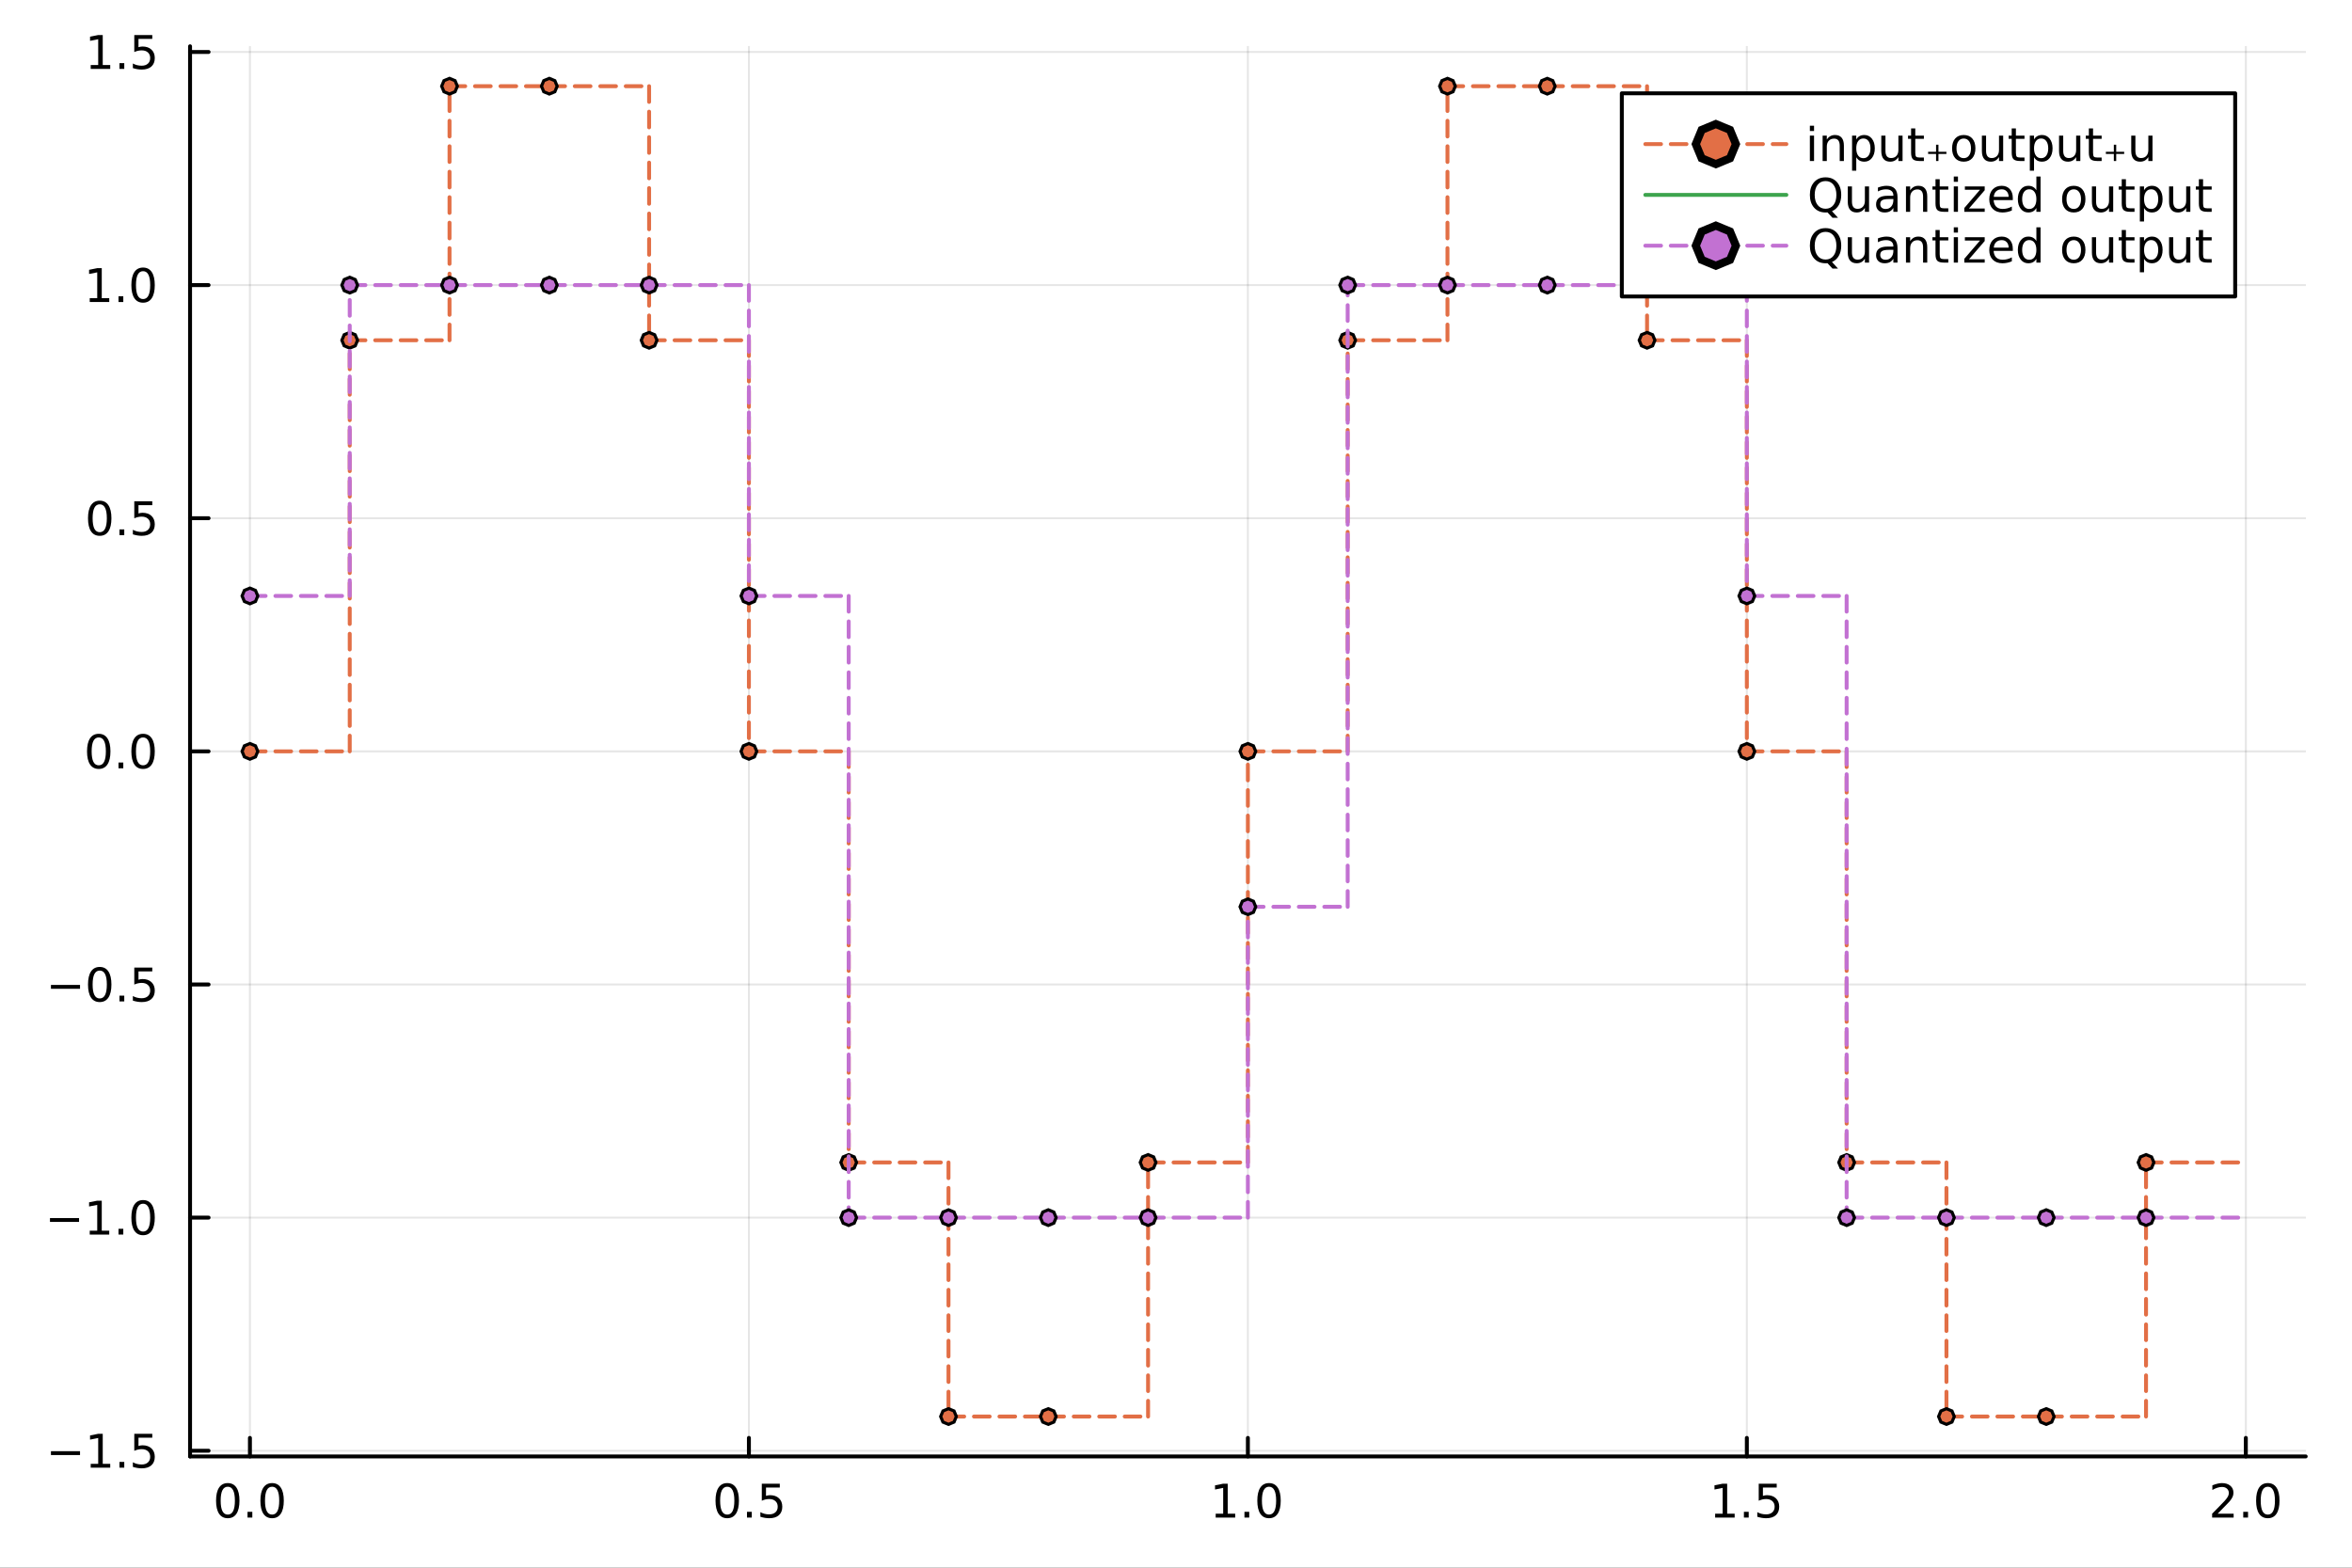 <?xml version="1.0" encoding="utf-8"?>
<svg xmlns="http://www.w3.org/2000/svg" xmlns:xlink="http://www.w3.org/1999/xlink" width="600" height="400" viewBox="0 0 2400 1600">
<rect x="0" y="0" width="2400" height="1600" fill="#333333" stroke="none"/>
<defs>
  <clipPath id="clip170">
    <rect x="0" y="0" width="2400" height="1600"/>
  </clipPath>
</defs>
<path clip-path="url(#clip170)" d="M0 1600 L2400 1600 L2400 0 L0 0  Z" fill="#ffffff" fill-rule="evenodd" fill-opacity="1"/>
<defs>
  <clipPath id="clip171">
    <rect x="480" y="0" width="1681" height="1600"/>
  </clipPath>
</defs>
<path clip-path="url(#clip170)" d="M193.936 1486.45 L2352.76 1486.45 L2352.76 47.244 L193.936 47.244  Z" fill="#ffffff" fill-rule="evenodd" fill-opacity="1"/>
<defs>
  <clipPath id="clip172">
    <rect x="193" y="47" width="2160" height="1440"/>
  </clipPath>
</defs>
<polyline clip-path="url(#clip172)" style="stroke:#000000; stroke-linecap:round; stroke-linejoin:round; stroke-width:2; stroke-opacity:0.1; fill:none" points="255.035,1486.45 255.035,47.244 "/>
<polyline clip-path="url(#clip172)" style="stroke:#000000; stroke-linecap:round; stroke-linejoin:round; stroke-width:2; stroke-opacity:0.1; fill:none" points="764.19,1486.45 764.19,47.244 "/>
<polyline clip-path="url(#clip172)" style="stroke:#000000; stroke-linecap:round; stroke-linejoin:round; stroke-width:2; stroke-opacity:0.1; fill:none" points="1273.35,1486.45 1273.35,47.244 "/>
<polyline clip-path="url(#clip172)" style="stroke:#000000; stroke-linecap:round; stroke-linejoin:round; stroke-width:2; stroke-opacity:0.1; fill:none" points="1782.5,1486.45 1782.5,47.244 "/>
<polyline clip-path="url(#clip172)" style="stroke:#000000; stroke-linecap:round; stroke-linejoin:round; stroke-width:2; stroke-opacity:0.1; fill:none" points="2291.66,1486.45 2291.66,47.244 "/>
<polyline clip-path="url(#clip172)" style="stroke:#000000; stroke-linecap:round; stroke-linejoin:round; stroke-width:2; stroke-opacity:0.1; fill:none" points="193.936,1480.65 2352.76,1480.65 "/>
<polyline clip-path="url(#clip172)" style="stroke:#000000; stroke-linecap:round; stroke-linejoin:round; stroke-width:2; stroke-opacity:0.1; fill:none" points="193.936,1242.72 2352.76,1242.72 "/>
<polyline clip-path="url(#clip172)" style="stroke:#000000; stroke-linecap:round; stroke-linejoin:round; stroke-width:2; stroke-opacity:0.1; fill:none" points="193.936,1004.78 2352.76,1004.78 "/>
<polyline clip-path="url(#clip172)" style="stroke:#000000; stroke-linecap:round; stroke-linejoin:round; stroke-width:2; stroke-opacity:0.1; fill:none" points="193.936,766.846 2352.76,766.846 "/>
<polyline clip-path="url(#clip172)" style="stroke:#000000; stroke-linecap:round; stroke-linejoin:round; stroke-width:2; stroke-opacity:0.1; fill:none" points="193.936,528.911 2352.76,528.911 "/>
<polyline clip-path="url(#clip172)" style="stroke:#000000; stroke-linecap:round; stroke-linejoin:round; stroke-width:2; stroke-opacity:0.1; fill:none" points="193.936,290.975 2352.76,290.975 "/>
<polyline clip-path="url(#clip172)" style="stroke:#000000; stroke-linecap:round; stroke-linejoin:round; stroke-width:2; stroke-opacity:0.1; fill:none" points="193.936,53.04 2352.76,53.04 "/>
<polyline clip-path="url(#clip170)" style="stroke:#000000; stroke-linecap:round; stroke-linejoin:round; stroke-width:4; stroke-opacity:1; fill:none" points="193.936,1486.45 2352.76,1486.45 "/>
<polyline clip-path="url(#clip170)" style="stroke:#000000; stroke-linecap:round; stroke-linejoin:round; stroke-width:4; stroke-opacity:1; fill:none" points="255.035,1486.45 255.035,1467.55 "/>
<polyline clip-path="url(#clip170)" style="stroke:#000000; stroke-linecap:round; stroke-linejoin:round; stroke-width:4; stroke-opacity:1; fill:none" points="764.19,1486.45 764.19,1467.55 "/>
<polyline clip-path="url(#clip170)" style="stroke:#000000; stroke-linecap:round; stroke-linejoin:round; stroke-width:4; stroke-opacity:1; fill:none" points="1273.35,1486.45 1273.35,1467.55 "/>
<polyline clip-path="url(#clip170)" style="stroke:#000000; stroke-linecap:round; stroke-linejoin:round; stroke-width:4; stroke-opacity:1; fill:none" points="1782.5,1486.45 1782.5,1467.55 "/>
<polyline clip-path="url(#clip170)" style="stroke:#000000; stroke-linecap:round; stroke-linejoin:round; stroke-width:4; stroke-opacity:1; fill:none" points="2291.66,1486.45 2291.66,1467.55 "/>
<path clip-path="url(#clip170)" d="M232.419 1517.37 Q228.808 1517.37 226.979 1520.93 Q225.174 1524.47 225.174 1531.6 Q225.174 1538.71 226.979 1542.27 Q228.808 1545.82 232.419 1545.82 Q236.053 1545.82 237.859 1542.27 Q239.688 1538.71 239.688 1531.6 Q239.688 1524.47 237.859 1520.93 Q236.053 1517.37 232.419 1517.37 M232.419 1513.66 Q238.229 1513.66 241.285 1518.27 Q244.363 1522.85 244.363 1531.6 Q244.363 1540.33 241.285 1544.94 Q238.229 1549.52 232.419 1549.52 Q226.609 1549.52 223.53 1544.94 Q220.475 1540.33 220.475 1531.6 Q220.475 1522.85 223.53 1518.27 Q226.609 1513.66 232.419 1513.66 Z" fill="#000000" fill-rule="nonzero" fill-opacity="1" /><path clip-path="url(#clip170)" d="M252.581 1542.97 L257.465 1542.97 L257.465 1548.85 L252.581 1548.85 L252.581 1542.97 Z" fill="#000000" fill-rule="nonzero" fill-opacity="1" /><path clip-path="url(#clip170)" d="M277.65 1517.37 Q274.039 1517.37 272.211 1520.93 Q270.405 1524.47 270.405 1531.6 Q270.405 1538.71 272.211 1542.27 Q274.039 1545.82 277.65 1545.82 Q281.285 1545.82 283.09 1542.27 Q284.919 1538.71 284.919 1531.6 Q284.919 1524.47 283.09 1520.93 Q281.285 1517.37 277.65 1517.37 M277.65 1513.66 Q283.46 1513.66 286.516 1518.27 Q289.595 1522.85 289.595 1531.6 Q289.595 1540.33 286.516 1544.94 Q283.46 1549.52 277.65 1549.52 Q271.84 1549.52 268.761 1544.94 Q265.706 1540.33 265.706 1531.6 Q265.706 1522.85 268.761 1518.27 Q271.84 1513.66 277.65 1513.66 Z" fill="#000000" fill-rule="nonzero" fill-opacity="1" /><path clip-path="url(#clip170)" d="M742.072 1517.37 Q738.461 1517.37 736.633 1520.93 Q734.827 1524.47 734.827 1531.6 Q734.827 1538.71 736.633 1542.27 Q738.461 1545.82 742.072 1545.82 Q745.707 1545.82 747.512 1542.27 Q749.341 1538.71 749.341 1531.6 Q749.341 1524.47 747.512 1520.93 Q745.707 1517.37 742.072 1517.37 M742.072 1513.66 Q747.883 1513.66 750.938 1518.27 Q754.017 1522.85 754.017 1531.6 Q754.017 1540.33 750.938 1544.94 Q747.883 1549.52 742.072 1549.52 Q736.262 1549.52 733.184 1544.94 Q730.128 1540.33 730.128 1531.6 Q730.128 1522.85 733.184 1518.27 Q736.262 1513.66 742.072 1513.66 Z" fill="#000000" fill-rule="nonzero" fill-opacity="1" /><path clip-path="url(#clip170)" d="M762.234 1542.97 L767.119 1542.97 L767.119 1548.85 L762.234 1548.85 L762.234 1542.97 Z" fill="#000000" fill-rule="nonzero" fill-opacity="1" /><path clip-path="url(#clip170)" d="M777.35 1514.29 L795.706 1514.29 L795.706 1518.22 L781.632 1518.22 L781.632 1526.7 Q782.651 1526.35 783.669 1526.19 Q784.688 1526 785.706 1526 Q791.493 1526 794.873 1529.17 Q798.253 1532.34 798.253 1537.76 Q798.253 1543.34 794.78 1546.44 Q791.308 1549.52 784.989 1549.52 Q782.813 1549.52 780.544 1549.15 Q778.299 1548.78 775.892 1548.04 L775.892 1543.34 Q777.975 1544.47 780.197 1545.03 Q782.419 1545.58 784.896 1545.58 Q788.901 1545.58 791.239 1543.48 Q793.577 1541.37 793.577 1537.76 Q793.577 1534.15 791.239 1532.04 Q788.901 1529.94 784.896 1529.94 Q783.021 1529.94 781.146 1530.35 Q779.294 1530.77 777.35 1531.65 L777.35 1514.29 Z" fill="#000000" fill-rule="nonzero" fill-opacity="1" /><path clip-path="url(#clip170)" d="M1240.5 1544.91 L1248.14 1544.91 L1248.14 1518.55 L1239.83 1520.21 L1239.83 1515.95 L1248.09 1514.29 L1252.77 1514.29 L1252.77 1544.91 L1260.41 1544.91 L1260.41 1548.85 L1240.5 1548.85 L1240.5 1544.91 Z" fill="#000000" fill-rule="nonzero" fill-opacity="1" /><path clip-path="url(#clip170)" d="M1269.85 1542.97 L1274.73 1542.97 L1274.73 1548.85 L1269.85 1548.85 L1269.85 1542.97 Z" fill="#000000" fill-rule="nonzero" fill-opacity="1" /><path clip-path="url(#clip170)" d="M1294.92 1517.37 Q1291.31 1517.37 1289.48 1520.93 Q1287.67 1524.47 1287.67 1531.6 Q1287.67 1538.71 1289.48 1542.27 Q1291.31 1545.82 1294.92 1545.82 Q1298.55 1545.82 1300.36 1542.27 Q1302.19 1538.71 1302.19 1531.6 Q1302.19 1524.47 1300.36 1520.93 Q1298.55 1517.37 1294.92 1517.37 M1294.92 1513.66 Q1300.73 1513.66 1303.79 1518.27 Q1306.86 1522.85 1306.86 1531.6 Q1306.86 1540.33 1303.79 1544.94 Q1300.73 1549.52 1294.92 1549.52 Q1289.11 1549.52 1286.03 1544.94 Q1282.98 1540.33 1282.98 1531.6 Q1282.98 1522.85 1286.03 1518.27 Q1289.11 1513.66 1294.92 1513.66 Z" fill="#000000" fill-rule="nonzero" fill-opacity="1" /><path clip-path="url(#clip170)" d="M1750.15 1544.91 L1757.79 1544.91 L1757.79 1518.55 L1749.48 1520.21 L1749.48 1515.95 L1757.74 1514.29 L1762.42 1514.29 L1762.42 1544.91 L1770.06 1544.91 L1770.06 1548.85 L1750.15 1548.85 L1750.15 1544.91 Z" fill="#000000" fill-rule="nonzero" fill-opacity="1" /><path clip-path="url(#clip170)" d="M1779.5 1542.97 L1784.39 1542.97 L1784.39 1548.85 L1779.5 1548.85 L1779.5 1542.97 Z" fill="#000000" fill-rule="nonzero" fill-opacity="1" /><path clip-path="url(#clip170)" d="M1794.62 1514.29 L1812.98 1514.29 L1812.98 1518.22 L1798.9 1518.22 L1798.9 1526.7 Q1799.92 1526.35 1800.94 1526.19 Q1801.96 1526 1802.98 1526 Q1808.76 1526 1812.14 1529.17 Q1815.52 1532.34 1815.52 1537.76 Q1815.52 1543.34 1812.05 1546.44 Q1808.58 1549.52 1802.26 1549.52 Q1800.08 1549.52 1797.81 1549.15 Q1795.57 1548.78 1793.16 1548.04 L1793.16 1543.34 Q1795.24 1544.47 1797.47 1545.03 Q1799.69 1545.58 1802.17 1545.58 Q1806.17 1545.58 1808.51 1543.48 Q1810.85 1541.37 1810.85 1537.76 Q1810.85 1534.15 1808.51 1532.04 Q1806.17 1529.94 1802.17 1529.94 Q1800.29 1529.94 1798.42 1530.35 Q1796.56 1530.77 1794.62 1531.65 L1794.62 1514.29 Z" fill="#000000" fill-rule="nonzero" fill-opacity="1" /><path clip-path="url(#clip170)" d="M2262.9 1544.91 L2279.22 1544.91 L2279.22 1548.85 L2257.27 1548.85 L2257.27 1544.91 Q2259.93 1542.16 2264.52 1537.53 Q2269.12 1532.88 2270.3 1531.53 Q2272.55 1529.01 2273.43 1527.27 Q2274.33 1525.51 2274.33 1523.82 Q2274.33 1521.07 2272.39 1519.33 Q2270.47 1517.6 2267.36 1517.6 Q2265.16 1517.6 2262.71 1518.36 Q2260.28 1519.13 2257.5 1520.68 L2257.5 1515.95 Q2260.33 1514.82 2262.78 1514.24 Q2265.23 1513.66 2267.27 1513.66 Q2272.64 1513.66 2275.84 1516.35 Q2279.03 1519.03 2279.03 1523.52 Q2279.03 1525.65 2278.22 1527.57 Q2277.43 1529.47 2275.33 1532.07 Q2274.75 1532.74 2271.65 1535.95 Q2268.54 1539.15 2262.9 1544.91 Z" fill="#000000" fill-rule="nonzero" fill-opacity="1" /><path clip-path="url(#clip170)" d="M2289.03 1542.97 L2293.91 1542.97 L2293.91 1548.85 L2289.03 1548.85 L2289.03 1542.97 Z" fill="#000000" fill-rule="nonzero" fill-opacity="1" /><path clip-path="url(#clip170)" d="M2314.1 1517.37 Q2310.49 1517.37 2308.66 1520.93 Q2306.85 1524.47 2306.85 1531.6 Q2306.85 1538.71 2308.66 1542.27 Q2310.49 1545.82 2314.1 1545.82 Q2317.73 1545.82 2319.54 1542.27 Q2321.37 1538.71 2321.37 1531.6 Q2321.37 1524.47 2319.54 1520.93 Q2317.73 1517.37 2314.1 1517.37 M2314.1 1513.66 Q2319.91 1513.66 2322.96 1518.27 Q2326.04 1522.85 2326.04 1531.6 Q2326.04 1540.33 2322.96 1544.94 Q2319.91 1549.52 2314.1 1549.52 Q2308.29 1549.52 2305.21 1544.94 Q2302.15 1540.33 2302.15 1531.6 Q2302.15 1522.85 2305.21 1518.27 Q2308.29 1513.66 2314.1 1513.66 Z" fill="#000000" fill-rule="nonzero" fill-opacity="1" /><polyline clip-path="url(#clip170)" style="stroke:#000000; stroke-linecap:round; stroke-linejoin:round; stroke-width:4; stroke-opacity:1; fill:none" points="193.936,1486.45 193.936,47.244 "/>
<polyline clip-path="url(#clip170)" style="stroke:#000000; stroke-linecap:round; stroke-linejoin:round; stroke-width:4; stroke-opacity:1; fill:none" points="193.936,1480.65 212.834,1480.65 "/>
<polyline clip-path="url(#clip170)" style="stroke:#000000; stroke-linecap:round; stroke-linejoin:round; stroke-width:4; stroke-opacity:1; fill:none" points="193.936,1242.72 212.834,1242.72 "/>
<polyline clip-path="url(#clip170)" style="stroke:#000000; stroke-linecap:round; stroke-linejoin:round; stroke-width:4; stroke-opacity:1; fill:none" points="193.936,1004.78 212.834,1004.78 "/>
<polyline clip-path="url(#clip170)" style="stroke:#000000; stroke-linecap:round; stroke-linejoin:round; stroke-width:4; stroke-opacity:1; fill:none" points="193.936,766.846 212.834,766.846 "/>
<polyline clip-path="url(#clip170)" style="stroke:#000000; stroke-linecap:round; stroke-linejoin:round; stroke-width:4; stroke-opacity:1; fill:none" points="193.936,528.911 212.834,528.911 "/>
<polyline clip-path="url(#clip170)" style="stroke:#000000; stroke-linecap:round; stroke-linejoin:round; stroke-width:4; stroke-opacity:1; fill:none" points="193.936,290.975 212.834,290.975 "/>
<polyline clip-path="url(#clip170)" style="stroke:#000000; stroke-linecap:round; stroke-linejoin:round; stroke-width:4; stroke-opacity:1; fill:none" points="193.936,53.04 212.834,53.04 "/>
<path clip-path="url(#clip170)" d="M51.987 1481.1 L81.663 1481.1 L81.663 1485.04 L51.987 1485.04 L51.987 1481.1 Z" fill="#000000" fill-rule="nonzero" fill-opacity="1" /><path clip-path="url(#clip170)" d="M92.566 1494 L100.205 1494 L100.205 1467.63 L91.895 1469.3 L91.895 1465.04 L100.159 1463.37 L104.834 1463.37 L104.834 1494 L112.473 1494 L112.473 1497.93 L92.566 1497.93 L92.566 1494 Z" fill="#000000" fill-rule="nonzero" fill-opacity="1" /><path clip-path="url(#clip170)" d="M121.918 1492.05 L126.802 1492.05 L126.802 1497.93 L121.918 1497.93 L121.918 1492.05 Z" fill="#000000" fill-rule="nonzero" fill-opacity="1" /><path clip-path="url(#clip170)" d="M137.033 1463.37 L155.39 1463.37 L155.39 1467.31 L141.316 1467.31 L141.316 1475.78 Q142.334 1475.43 143.353 1475.27 Q144.371 1475.08 145.39 1475.08 Q151.177 1475.08 154.556 1478.26 Q157.936 1481.43 157.936 1486.84 Q157.936 1492.42 154.464 1495.52 Q150.992 1498.6 144.672 1498.6 Q142.496 1498.6 140.228 1498.23 Q137.982 1497.86 135.575 1497.12 L135.575 1492.42 Q137.658 1493.56 139.881 1494.11 Q142.103 1494.67 144.58 1494.67 Q148.584 1494.67 150.922 1492.56 Q153.26 1490.46 153.26 1486.84 Q153.26 1483.23 150.922 1481.13 Q148.584 1479.02 144.58 1479.02 Q142.705 1479.02 140.83 1479.44 Q138.978 1479.85 137.033 1480.73 L137.033 1463.37 Z" fill="#000000" fill-rule="nonzero" fill-opacity="1" /><path clip-path="url(#clip170)" d="M50.992 1243.17 L80.668 1243.17 L80.668 1247.1 L50.992 1247.1 L50.992 1243.17 Z" fill="#000000" fill-rule="nonzero" fill-opacity="1" /><path clip-path="url(#clip170)" d="M91.571 1256.06 L99.21 1256.06 L99.21 1229.7 L90.899 1231.36 L90.899 1227.1 L99.163 1225.44 L103.839 1225.44 L103.839 1256.06 L111.478 1256.06 L111.478 1260 L91.571 1260 L91.571 1256.06 Z" fill="#000000" fill-rule="nonzero" fill-opacity="1" /><path clip-path="url(#clip170)" d="M120.922 1254.12 L125.807 1254.12 L125.807 1260 L120.922 1260 L120.922 1254.12 Z" fill="#000000" fill-rule="nonzero" fill-opacity="1" /><path clip-path="url(#clip170)" d="M145.992 1228.52 Q142.381 1228.52 140.552 1232.08 Q138.746 1235.62 138.746 1242.75 Q138.746 1249.86 140.552 1253.42 Q142.381 1256.96 145.992 1256.96 Q149.626 1256.96 151.431 1253.42 Q153.26 1249.86 153.26 1242.75 Q153.26 1235.62 151.431 1232.08 Q149.626 1228.52 145.992 1228.52 M145.992 1224.81 Q151.802 1224.81 154.857 1229.42 Q157.936 1234 157.936 1242.75 Q157.936 1251.48 154.857 1256.08 Q151.802 1260.67 145.992 1260.67 Q140.181 1260.67 137.103 1256.08 Q134.047 1251.48 134.047 1242.75 Q134.047 1234 137.103 1229.42 Q140.181 1224.81 145.992 1224.81 Z" fill="#000000" fill-rule="nonzero" fill-opacity="1" /><path clip-path="url(#clip170)" d="M51.987 1005.23 L81.663 1005.23 L81.663 1009.17 L51.987 1009.17 L51.987 1005.23 Z" fill="#000000" fill-rule="nonzero" fill-opacity="1" /><path clip-path="url(#clip170)" d="M101.756 990.58 Q98.145 990.58 96.316 994.145 Q94.51 997.686 94.51 1004.82 Q94.51 1011.92 96.316 1015.49 Q98.145 1019.03 101.756 1019.03 Q105.39 1019.03 107.196 1015.49 Q109.024 1011.92 109.024 1004.82 Q109.024 997.686 107.196 994.145 Q105.39 990.58 101.756 990.58 M101.756 986.876 Q107.566 986.876 110.621 991.483 Q113.7 996.066 113.7 1004.82 Q113.7 1013.54 110.621 1018.15 Q107.566 1022.73 101.756 1022.73 Q95.946 1022.73 92.867 1018.15 Q89.811 1013.54 89.811 1004.82 Q89.811 996.066 92.867 991.483 Q95.946 986.876 101.756 986.876 Z" fill="#000000" fill-rule="nonzero" fill-opacity="1" /><path clip-path="url(#clip170)" d="M121.918 1016.18 L126.802 1016.18 L126.802 1022.06 L121.918 1022.06 L121.918 1016.18 Z" fill="#000000" fill-rule="nonzero" fill-opacity="1" /><path clip-path="url(#clip170)" d="M137.033 987.501 L155.39 987.501 L155.39 991.436 L141.316 991.436 L141.316 999.909 Q142.334 999.561 143.353 999.399 Q144.371 999.214 145.39 999.214 Q151.177 999.214 154.556 1002.39 Q157.936 1005.56 157.936 1010.97 Q157.936 1016.55 154.464 1019.65 Q150.992 1022.73 144.672 1022.73 Q142.496 1022.73 140.228 1022.36 Q137.982 1021.99 135.575 1021.25 L135.575 1016.55 Q137.658 1017.69 139.881 1018.24 Q142.103 1018.8 144.58 1018.8 Q148.584 1018.8 150.922 1016.69 Q153.26 1014.58 153.26 1010.97 Q153.26 1007.36 150.922 1005.26 Q148.584 1003.15 144.58 1003.15 Q142.705 1003.15 140.83 1003.57 Q138.978 1003.98 137.033 1004.86 L137.033 987.501 Z" fill="#000000" fill-rule="nonzero" fill-opacity="1" /><path clip-path="url(#clip170)" d="M100.76 752.645 Q97.149 752.645 95.321 756.209 Q93.515 759.751 93.515 766.881 Q93.515 773.987 95.321 777.552 Q97.149 781.094 100.76 781.094 Q104.395 781.094 106.2 777.552 Q108.029 773.987 108.029 766.881 Q108.029 759.751 106.2 756.209 Q104.395 752.645 100.76 752.645 M100.76 748.941 Q106.571 748.941 109.626 753.547 Q112.705 758.131 112.705 766.881 Q112.705 775.608 109.626 780.214 Q106.571 784.797 100.76 784.797 Q94.95 784.797 91.871 780.214 Q88.816 775.608 88.816 766.881 Q88.816 758.131 91.871 753.547 Q94.95 748.941 100.76 748.941 Z" fill="#000000" fill-rule="nonzero" fill-opacity="1" /><path clip-path="url(#clip170)" d="M120.922 778.246 L125.807 778.246 L125.807 784.126 L120.922 784.126 L120.922 778.246 Z" fill="#000000" fill-rule="nonzero" fill-opacity="1" /><path clip-path="url(#clip170)" d="M145.992 752.645 Q142.381 752.645 140.552 756.209 Q138.746 759.751 138.746 766.881 Q138.746 773.987 140.552 777.552 Q142.381 781.094 145.992 781.094 Q149.626 781.094 151.431 777.552 Q153.26 773.987 153.26 766.881 Q153.26 759.751 151.431 756.209 Q149.626 752.645 145.992 752.645 M145.992 748.941 Q151.802 748.941 154.857 753.547 Q157.936 758.131 157.936 766.881 Q157.936 775.608 154.857 780.214 Q151.802 784.797 145.992 784.797 Q140.181 784.797 137.103 780.214 Q134.047 775.608 134.047 766.881 Q134.047 758.131 137.103 753.547 Q140.181 748.941 145.992 748.941 Z" fill="#000000" fill-rule="nonzero" fill-opacity="1" /><path clip-path="url(#clip170)" d="M101.756 514.709 Q98.145 514.709 96.316 518.274 Q94.51 521.816 94.51 528.945 Q94.51 536.052 96.316 539.617 Q98.145 543.158 101.756 543.158 Q105.39 543.158 107.196 539.617 Q109.024 536.052 109.024 528.945 Q109.024 521.816 107.196 518.274 Q105.39 514.709 101.756 514.709 M101.756 511.006 Q107.566 511.006 110.621 515.612 Q113.7 520.195 113.7 528.945 Q113.7 537.672 110.621 542.279 Q107.566 546.862 101.756 546.862 Q95.946 546.862 92.867 542.279 Q89.811 537.672 89.811 528.945 Q89.811 520.195 92.867 515.612 Q95.946 511.006 101.756 511.006 Z" fill="#000000" fill-rule="nonzero" fill-opacity="1" /><path clip-path="url(#clip170)" d="M121.918 540.311 L126.802 540.311 L126.802 546.191 L121.918 546.191 L121.918 540.311 Z" fill="#000000" fill-rule="nonzero" fill-opacity="1" /><path clip-path="url(#clip170)" d="M137.033 511.631 L155.39 511.631 L155.39 515.566 L141.316 515.566 L141.316 524.038 Q142.334 523.691 143.353 523.529 Q144.371 523.344 145.39 523.344 Q151.177 523.344 154.556 526.515 Q157.936 529.686 157.936 535.103 Q157.936 540.681 154.464 543.783 Q150.992 546.862 144.672 546.862 Q142.496 546.862 140.228 546.492 Q137.982 546.121 135.575 545.381 L135.575 540.681 Q137.658 541.816 139.881 542.371 Q142.103 542.927 144.58 542.927 Q148.584 542.927 150.922 540.82 Q153.26 538.714 153.26 535.103 Q153.26 531.492 150.922 529.385 Q148.584 527.279 144.58 527.279 Q142.705 527.279 140.83 527.695 Q138.978 528.112 137.033 528.992 L137.033 511.631 Z" fill="#000000" fill-rule="nonzero" fill-opacity="1" /><path clip-path="url(#clip170)" d="M91.571 304.32 L99.21 304.32 L99.21 277.955 L90.899 279.621 L90.899 275.362 L99.163 273.695 L103.839 273.695 L103.839 304.32 L111.478 304.32 L111.478 308.255 L91.571 308.255 L91.571 304.32 Z" fill="#000000" fill-rule="nonzero" fill-opacity="1" /><path clip-path="url(#clip170)" d="M120.922 302.376 L125.807 302.376 L125.807 308.255 L120.922 308.255 L120.922 302.376 Z" fill="#000000" fill-rule="nonzero" fill-opacity="1" /><path clip-path="url(#clip170)" d="M145.992 276.774 Q142.381 276.774 140.552 280.339 Q138.746 283.881 138.746 291.01 Q138.746 298.117 140.552 301.681 Q142.381 305.223 145.992 305.223 Q149.626 305.223 151.431 301.681 Q153.26 298.117 153.26 291.01 Q153.26 283.881 151.431 280.339 Q149.626 276.774 145.992 276.774 M145.992 273.07 Q151.802 273.07 154.857 277.677 Q157.936 282.26 157.936 291.01 Q157.936 299.737 154.857 304.343 Q151.802 308.927 145.992 308.927 Q140.181 308.927 137.103 304.343 Q134.047 299.737 134.047 291.01 Q134.047 282.26 137.103 277.677 Q140.181 273.07 145.992 273.07 Z" fill="#000000" fill-rule="nonzero" fill-opacity="1" /><path clip-path="url(#clip170)" d="M92.566 66.385 L100.205 66.385 L100.205 40.019 L91.895 41.686 L91.895 37.427 L100.159 35.76 L104.834 35.76 L104.834 66.385 L112.473 66.385 L112.473 70.32 L92.566 70.32 L92.566 66.385 Z" fill="#000000" fill-rule="nonzero" fill-opacity="1" /><path clip-path="url(#clip170)" d="M121.918 64.441 L126.802 64.441 L126.802 70.32 L121.918 70.32 L121.918 64.441 Z" fill="#000000" fill-rule="nonzero" fill-opacity="1" /><path clip-path="url(#clip170)" d="M137.033 35.76 L155.39 35.76 L155.39 39.695 L141.316 39.695 L141.316 48.167 Q142.334 47.82 143.353 47.658 Q144.371 47.473 145.39 47.473 Q151.177 47.473 154.556 50.644 Q157.936 53.816 157.936 59.232 Q157.936 64.811 154.464 67.913 Q150.992 70.991 144.672 70.991 Q142.496 70.991 140.228 70.621 Q137.982 70.251 135.575 69.51 L135.575 64.811 Q137.658 65.945 139.881 66.501 Q142.103 67.056 144.58 67.056 Q148.584 67.056 150.922 64.95 Q153.26 62.843 153.26 59.232 Q153.26 55.621 150.922 53.515 Q148.584 51.408 144.58 51.408 Q142.705 51.408 140.83 51.825 Q138.978 52.242 137.033 53.121 L137.033 35.76 Z" fill="#000000" fill-rule="nonzero" fill-opacity="1" /><polyline clip-path="url(#clip172)" style="stroke:#e26f46; stroke-linecap:round; stroke-linejoin:round; stroke-width:4; stroke-opacity:1; fill:none" stroke-dasharray="16, 10" points="255.035,766.846 356.866,766.846 "/>
<polyline clip-path="url(#clip172)" style="stroke:#e26f46; stroke-linecap:round; stroke-linejoin:round; stroke-width:4; stroke-opacity:1; fill:none" stroke-dasharray="16, 10" points="356.866,766.846 356.866,347.281 "/>
<polyline clip-path="url(#clip172)" style="stroke:#e26f46; stroke-linecap:round; stroke-linejoin:round; stroke-width:4; stroke-opacity:1; fill:none" stroke-dasharray="16, 10" points="356.866,347.281 458.697,347.281 "/>
<polyline clip-path="url(#clip172)" style="stroke:#e26f46; stroke-linecap:round; stroke-linejoin:round; stroke-width:4; stroke-opacity:1; fill:none" stroke-dasharray="16, 10" points="458.697,347.281 458.697,87.976 "/>
<polyline clip-path="url(#clip172)" style="stroke:#e26f46; stroke-linecap:round; stroke-linejoin:round; stroke-width:4; stroke-opacity:1; fill:none" stroke-dasharray="16, 10" points="458.697,87.976 560.528,87.976 "/>
<polyline clip-path="url(#clip172)" style="stroke:#e26f46; stroke-linecap:round; stroke-linejoin:round; stroke-width:4; stroke-opacity:1; fill:none" stroke-dasharray="16, 10" points="560.528,87.976 560.528,87.976 "/>
<polyline clip-path="url(#clip172)" style="stroke:#e26f46; stroke-linecap:round; stroke-linejoin:round; stroke-width:4; stroke-opacity:1; fill:none" stroke-dasharray="16, 10" points="560.528,87.976 662.359,87.976 "/>
<polyline clip-path="url(#clip172)" style="stroke:#e26f46; stroke-linecap:round; stroke-linejoin:round; stroke-width:4; stroke-opacity:1; fill:none" stroke-dasharray="16, 10" points="662.359,87.976 662.359,347.281 "/>
<polyline clip-path="url(#clip172)" style="stroke:#e26f46; stroke-linecap:round; stroke-linejoin:round; stroke-width:4; stroke-opacity:1; fill:none" stroke-dasharray="16, 10" points="662.359,347.281 764.19,347.281 "/>
<polyline clip-path="url(#clip172)" style="stroke:#e26f46; stroke-linecap:round; stroke-linejoin:round; stroke-width:4; stroke-opacity:1; fill:none" stroke-dasharray="16, 10" points="764.19,347.281 764.19,766.846 "/>
<polyline clip-path="url(#clip172)" style="stroke:#e26f46; stroke-linecap:round; stroke-linejoin:round; stroke-width:4; stroke-opacity:1; fill:none" stroke-dasharray="16, 10" points="764.19,766.846 866.021,766.846 "/>
<polyline clip-path="url(#clip172)" style="stroke:#e26f46; stroke-linecap:round; stroke-linejoin:round; stroke-width:4; stroke-opacity:1; fill:none" stroke-dasharray="16, 10" points="866.021,766.846 866.021,1186.41 "/>
<polyline clip-path="url(#clip172)" style="stroke:#e26f46; stroke-linecap:round; stroke-linejoin:round; stroke-width:4; stroke-opacity:1; fill:none" stroke-dasharray="16, 10" points="866.021,1186.41 967.853,1186.41 "/>
<polyline clip-path="url(#clip172)" style="stroke:#e26f46; stroke-linecap:round; stroke-linejoin:round; stroke-width:4; stroke-opacity:1; fill:none" stroke-dasharray="16, 10" points="967.853,1186.41 967.853,1445.72 "/>
<polyline clip-path="url(#clip172)" style="stroke:#e26f46; stroke-linecap:round; stroke-linejoin:round; stroke-width:4; stroke-opacity:1; fill:none" stroke-dasharray="16, 10" points="967.853,1445.72 1069.68,1445.72 "/>
<polyline clip-path="url(#clip172)" style="stroke:#e26f46; stroke-linecap:round; stroke-linejoin:round; stroke-width:4; stroke-opacity:1; fill:none" stroke-dasharray="16, 10" points="1069.68,1445.72 1069.68,1445.72 "/>
<polyline clip-path="url(#clip172)" style="stroke:#e26f46; stroke-linecap:round; stroke-linejoin:round; stroke-width:4; stroke-opacity:1; fill:none" stroke-dasharray="16, 10" points="1069.68,1445.72 1171.51,1445.72 "/>
<polyline clip-path="url(#clip172)" style="stroke:#e26f46; stroke-linecap:round; stroke-linejoin:round; stroke-width:4; stroke-opacity:1; fill:none" stroke-dasharray="16, 10" points="1171.51,1445.72 1171.51,1186.41 "/>
<polyline clip-path="url(#clip172)" style="stroke:#e26f46; stroke-linecap:round; stroke-linejoin:round; stroke-width:4; stroke-opacity:1; fill:none" stroke-dasharray="16, 10" points="1171.51,1186.41 1273.35,1186.41 "/>
<polyline clip-path="url(#clip172)" style="stroke:#e26f46; stroke-linecap:round; stroke-linejoin:round; stroke-width:4; stroke-opacity:1; fill:none" stroke-dasharray="16, 10" points="1273.35,1186.41 1273.35,766.846 "/>
<polyline clip-path="url(#clip172)" style="stroke:#e26f46; stroke-linecap:round; stroke-linejoin:round; stroke-width:4; stroke-opacity:1; fill:none" stroke-dasharray="16, 10" points="1273.35,766.846 1375.18,766.846 "/>
<polyline clip-path="url(#clip172)" style="stroke:#e26f46; stroke-linecap:round; stroke-linejoin:round; stroke-width:4; stroke-opacity:1; fill:none" stroke-dasharray="16, 10" points="1375.18,766.846 1375.18,347.281 "/>
<polyline clip-path="url(#clip172)" style="stroke:#e26f46; stroke-linecap:round; stroke-linejoin:round; stroke-width:4; stroke-opacity:1; fill:none" stroke-dasharray="16, 10" points="1375.18,347.281 1477.01,347.281 "/>
<polyline clip-path="url(#clip172)" style="stroke:#e26f46; stroke-linecap:round; stroke-linejoin:round; stroke-width:4; stroke-opacity:1; fill:none" stroke-dasharray="16, 10" points="1477.01,347.281 1477.01,87.976 "/>
<polyline clip-path="url(#clip172)" style="stroke:#e26f46; stroke-linecap:round; stroke-linejoin:round; stroke-width:4; stroke-opacity:1; fill:none" stroke-dasharray="16, 10" points="1477.01,87.976 1578.84,87.976 "/>
<polyline clip-path="url(#clip172)" style="stroke:#e26f46; stroke-linecap:round; stroke-linejoin:round; stroke-width:4; stroke-opacity:1; fill:none" stroke-dasharray="16, 10" points="1578.84,87.976 1578.84,87.976 "/>
<polyline clip-path="url(#clip172)" style="stroke:#e26f46; stroke-linecap:round; stroke-linejoin:round; stroke-width:4; stroke-opacity:1; fill:none" stroke-dasharray="16, 10" points="1578.84,87.976 1680.67,87.976 "/>
<polyline clip-path="url(#clip172)" style="stroke:#e26f46; stroke-linecap:round; stroke-linejoin:round; stroke-width:4; stroke-opacity:1; fill:none" stroke-dasharray="16, 10" points="1680.67,87.976 1680.67,347.281 "/>
<polyline clip-path="url(#clip172)" style="stroke:#e26f46; stroke-linecap:round; stroke-linejoin:round; stroke-width:4; stroke-opacity:1; fill:none" stroke-dasharray="16, 10" points="1680.67,347.281 1782.5,347.281 "/>
<polyline clip-path="url(#clip172)" style="stroke:#e26f46; stroke-linecap:round; stroke-linejoin:round; stroke-width:4; stroke-opacity:1; fill:none" stroke-dasharray="16, 10" points="1782.5,347.281 1782.5,766.846 "/>
<polyline clip-path="url(#clip172)" style="stroke:#e26f46; stroke-linecap:round; stroke-linejoin:round; stroke-width:4; stroke-opacity:1; fill:none" stroke-dasharray="16, 10" points="1782.5,766.846 1884.33,766.846 "/>
<polyline clip-path="url(#clip172)" style="stroke:#e26f46; stroke-linecap:round; stroke-linejoin:round; stroke-width:4; stroke-opacity:1; fill:none" stroke-dasharray="16, 10" points="1884.33,766.846 1884.33,1186.41 "/>
<polyline clip-path="url(#clip172)" style="stroke:#e26f46; stroke-linecap:round; stroke-linejoin:round; stroke-width:4; stroke-opacity:1; fill:none" stroke-dasharray="16, 10" points="1884.33,1186.41 1986.16,1186.41 "/>
<polyline clip-path="url(#clip172)" style="stroke:#e26f46; stroke-linecap:round; stroke-linejoin:round; stroke-width:4; stroke-opacity:1; fill:none" stroke-dasharray="16, 10" points="1986.16,1186.41 1986.16,1445.72 "/>
<polyline clip-path="url(#clip172)" style="stroke:#e26f46; stroke-linecap:round; stroke-linejoin:round; stroke-width:4; stroke-opacity:1; fill:none" stroke-dasharray="16, 10" points="1986.16,1445.72 2087.99,1445.72 "/>
<polyline clip-path="url(#clip172)" style="stroke:#e26f46; stroke-linecap:round; stroke-linejoin:round; stroke-width:4; stroke-opacity:1; fill:none" stroke-dasharray="16, 10" points="2087.99,1445.72 2087.99,1445.72 "/>
<polyline clip-path="url(#clip172)" style="stroke:#e26f46; stroke-linecap:round; stroke-linejoin:round; stroke-width:4; stroke-opacity:1; fill:none" stroke-dasharray="16, 10" points="2087.99,1445.72 2189.83,1445.72 "/>
<polyline clip-path="url(#clip172)" style="stroke:#e26f46; stroke-linecap:round; stroke-linejoin:round; stroke-width:4; stroke-opacity:1; fill:none" stroke-dasharray="16, 10" points="2189.83,1445.72 2189.83,1186.41 "/>
<polyline clip-path="url(#clip172)" style="stroke:#e26f46; stroke-linecap:round; stroke-linejoin:round; stroke-width:4; stroke-opacity:1; fill:none" stroke-dasharray="16, 10" points="2189.83,1186.41 2291.66,1186.41 "/>
<path clip-path="url(#clip172)" d="M255.035 774.846 L249.379 772.502 L247.035 766.846 L249.379 761.19 L255.035 758.846 L260.691 761.19 L263.035 766.846 L260.691 772.502 Z" fill="#e26f46" fill-rule="evenodd" fill-opacity="1" stroke="#000000" stroke-opacity="1" stroke-width="3.2"/>
<circle clip-path="url(#clip172)" style="fill:#e26f46; stroke:none; fill-opacity:0" cx="356.866" cy="766.846" r="2"/>
<path clip-path="url(#clip172)" d="M356.866 355.281 L351.21 352.937 L348.866 347.281 L351.21 341.625 L356.866 339.281 L362.522 341.625 L364.866 347.281 L362.522 352.937 Z" fill="#e26f46" fill-rule="evenodd" fill-opacity="1" stroke="#000000" stroke-opacity="1" stroke-width="3.2"/>
<circle clip-path="url(#clip172)" style="fill:#e26f46; stroke:none; fill-opacity:0" cx="458.697" cy="347.281" r="2"/>
<path clip-path="url(#clip172)" d="M458.697 95.976 L453.041 93.632 L450.697 87.976 L453.041 82.32 L458.697 79.976 L464.353 82.32 L466.697 87.976 L464.353 93.632 Z" fill="#e26f46" fill-rule="evenodd" fill-opacity="1" stroke="#000000" stroke-opacity="1" stroke-width="3.2"/>
<circle clip-path="url(#clip172)" style="fill:#e26f46; stroke:none; fill-opacity:0" cx="560.528" cy="87.976" r="2"/>
<path clip-path="url(#clip172)" d="M560.528 95.976 L554.872 93.632 L552.528 87.976 L554.872 82.32 L560.528 79.976 L566.184 82.32 L568.528 87.976 L566.184 93.632 Z" fill="#e26f46" fill-rule="evenodd" fill-opacity="1" stroke="#000000" stroke-opacity="1" stroke-width="3.2"/>
<circle clip-path="url(#clip172)" style="fill:#e26f46; stroke:none; fill-opacity:0" cx="662.359" cy="87.976" r="2"/>
<path clip-path="url(#clip172)" d="M662.359 355.281 L656.703 352.937 L654.359 347.281 L656.703 341.625 L662.359 339.281 L668.015 341.625 L670.359 347.281 L668.015 352.937 Z" fill="#e26f46" fill-rule="evenodd" fill-opacity="1" stroke="#000000" stroke-opacity="1" stroke-width="3.2"/>
<circle clip-path="url(#clip172)" style="fill:#e26f46; stroke:none; fill-opacity:0" cx="764.19" cy="347.281" r="2"/>
<path clip-path="url(#clip172)" d="M764.19 774.846 L758.534 772.502 L756.19 766.846 L758.534 761.19 L764.19 758.846 L769.846 761.19 L772.19 766.846 L769.846 772.502 Z" fill="#e26f46" fill-rule="evenodd" fill-opacity="1" stroke="#000000" stroke-opacity="1" stroke-width="3.2"/>
<circle clip-path="url(#clip172)" style="fill:#e26f46; stroke:none; fill-opacity:0" cx="866.021" cy="766.846" r="2"/>
<path clip-path="url(#clip172)" d="M866.021 1194.41 L860.365 1192.07 L858.021 1186.41 L860.365 1180.75 L866.021 1178.41 L871.677 1180.75 L874.021 1186.41 L871.677 1192.07 Z" fill="#e26f46" fill-rule="evenodd" fill-opacity="1" stroke="#000000" stroke-opacity="1" stroke-width="3.2"/>
<circle clip-path="url(#clip172)" style="fill:#e26f46; stroke:none; fill-opacity:0" cx="967.853" cy="1186.41" r="2"/>
<path clip-path="url(#clip172)" d="M967.853 1453.72 L962.197 1451.37 L959.853 1445.72 L962.197 1440.06 L967.853 1437.72 L973.509 1440.06 L975.853 1445.72 L973.509 1451.37 Z" fill="#e26f46" fill-rule="evenodd" fill-opacity="1" stroke="#000000" stroke-opacity="1" stroke-width="3.2"/>
<circle clip-path="url(#clip172)" style="fill:#e26f46; stroke:none; fill-opacity:0" cx="1069.68" cy="1445.72" r="2"/>
<path clip-path="url(#clip172)" d="M1069.68 1453.72 L1064.03 1451.37 L1061.68 1445.72 L1064.03 1440.06 L1069.68 1437.72 L1075.34 1440.06 L1077.68 1445.72 L1075.34 1451.37 Z" fill="#e26f46" fill-rule="evenodd" fill-opacity="1" stroke="#000000" stroke-opacity="1" stroke-width="3.2"/>
<circle clip-path="url(#clip172)" style="fill:#e26f46; stroke:none; fill-opacity:0" cx="1171.51" cy="1445.72" r="2"/>
<path clip-path="url(#clip172)" d="M1171.51 1194.41 L1165.86 1192.07 L1163.51 1186.41 L1165.86 1180.75 L1171.51 1178.41 L1177.17 1180.75 L1179.51 1186.41 L1177.17 1192.07 Z" fill="#e26f46" fill-rule="evenodd" fill-opacity="1" stroke="#000000" stroke-opacity="1" stroke-width="3.2"/>
<circle clip-path="url(#clip172)" style="fill:#e26f46; stroke:none; fill-opacity:0" cx="1273.35" cy="1186.41" r="2"/>
<path clip-path="url(#clip172)" d="M1273.35 774.846 L1267.69 772.502 L1265.35 766.846 L1267.69 761.19 L1273.35 758.846 L1279 761.19 L1281.35 766.846 L1279 772.502 Z" fill="#e26f46" fill-rule="evenodd" fill-opacity="1" stroke="#000000" stroke-opacity="1" stroke-width="3.2"/>
<circle clip-path="url(#clip172)" style="fill:#e26f46; stroke:none; fill-opacity:0" cx="1375.18" cy="766.846" r="2"/>
<path clip-path="url(#clip172)" d="M1375.18 355.281 L1369.52 352.937 L1367.18 347.281 L1369.52 341.625 L1375.18 339.281 L1380.83 341.625 L1383.18 347.281 L1380.83 352.937 Z" fill="#e26f46" fill-rule="evenodd" fill-opacity="1" stroke="#000000" stroke-opacity="1" stroke-width="3.2"/>
<circle clip-path="url(#clip172)" style="fill:#e26f46; stroke:none; fill-opacity:0" cx="1477.01" cy="347.281" r="2"/>
<path clip-path="url(#clip172)" d="M1477.01 95.976 L1471.35 93.632 L1469.01 87.976 L1471.35 82.32 L1477.01 79.976 L1482.66 82.32 L1485.01 87.976 L1482.66 93.632 Z" fill="#e26f46" fill-rule="evenodd" fill-opacity="1" stroke="#000000" stroke-opacity="1" stroke-width="3.2"/>
<circle clip-path="url(#clip172)" style="fill:#e26f46; stroke:none; fill-opacity:0" cx="1578.84" cy="87.976" r="2"/>
<path clip-path="url(#clip172)" d="M1578.84 95.976 L1573.18 93.632 L1570.84 87.976 L1573.18 82.32 L1578.84 79.976 L1584.5 82.32 L1586.84 87.976 L1584.5 93.632 Z" fill="#e26f46" fill-rule="evenodd" fill-opacity="1" stroke="#000000" stroke-opacity="1" stroke-width="3.2"/>
<circle clip-path="url(#clip172)" style="fill:#e26f46; stroke:none; fill-opacity:0" cx="1680.67" cy="87.976" r="2"/>
<path clip-path="url(#clip172)" d="M1680.67 355.281 L1675.01 352.937 L1672.67 347.281 L1675.01 341.625 L1680.67 339.281 L1686.33 341.625 L1688.67 347.281 L1686.33 352.937 Z" fill="#e26f46" fill-rule="evenodd" fill-opacity="1" stroke="#000000" stroke-opacity="1" stroke-width="3.2"/>
<circle clip-path="url(#clip172)" style="fill:#e26f46; stroke:none; fill-opacity:0" cx="1782.5" cy="347.281" r="2"/>
<path clip-path="url(#clip172)" d="M1782.5 774.846 L1776.85 772.502 L1774.5 766.846 L1776.85 761.19 L1782.5 758.846 L1788.16 761.19 L1790.5 766.846 L1788.16 772.502 Z" fill="#e26f46" fill-rule="evenodd" fill-opacity="1" stroke="#000000" stroke-opacity="1" stroke-width="3.2"/>
<circle clip-path="url(#clip172)" style="fill:#e26f46; stroke:none; fill-opacity:0" cx="1884.33" cy="766.846" r="2"/>
<path clip-path="url(#clip172)" d="M1884.33 1194.41 L1878.68 1192.07 L1876.33 1186.41 L1878.68 1180.75 L1884.33 1178.41 L1889.99 1180.75 L1892.33 1186.41 L1889.99 1192.07 Z" fill="#e26f46" fill-rule="evenodd" fill-opacity="1" stroke="#000000" stroke-opacity="1" stroke-width="3.2"/>
<circle clip-path="url(#clip172)" style="fill:#e26f46; stroke:none; fill-opacity:0" cx="1986.16" cy="1186.41" r="2"/>
<path clip-path="url(#clip172)" d="M1986.16 1453.72 L1980.51 1451.37 L1978.16 1445.72 L1980.51 1440.06 L1986.16 1437.72 L1991.82 1440.06 L1994.16 1445.72 L1991.82 1451.37 Z" fill="#e26f46" fill-rule="evenodd" fill-opacity="1" stroke="#000000" stroke-opacity="1" stroke-width="3.2"/>
<circle clip-path="url(#clip172)" style="fill:#e26f46; stroke:none; fill-opacity:0" cx="2087.99" cy="1445.72" r="2"/>
<path clip-path="url(#clip172)" d="M2087.99 1453.72 L2082.34 1451.37 L2079.99 1445.72 L2082.34 1440.06 L2087.99 1437.72 L2093.65 1440.06 L2095.99 1445.72 L2093.65 1451.37 Z" fill="#e26f46" fill-rule="evenodd" fill-opacity="1" stroke="#000000" stroke-opacity="1" stroke-width="3.2"/>
<circle clip-path="url(#clip172)" style="fill:#e26f46; stroke:none; fill-opacity:0" cx="2189.83" cy="1445.72" r="2"/>
<path clip-path="url(#clip172)" d="M2189.83 1194.41 L2184.17 1192.07 L2181.83 1186.41 L2184.17 1180.75 L2189.83 1178.41 L2195.48 1180.75 L2197.83 1186.41 L2195.48 1192.07 Z" fill="#e26f46" fill-rule="evenodd" fill-opacity="1" stroke="#000000" stroke-opacity="1" stroke-width="3.2"/>
<circle clip-path="url(#clip172)" style="fill:#e26f46; stroke:none; fill-opacity:0" cx="2291.66" cy="1186.41" r="2"/>
<polyline clip-path="url(#clip172)" style="stroke:#c271d2; stroke-linecap:round; stroke-linejoin:round; stroke-width:4; stroke-opacity:1; fill:none" stroke-dasharray="16, 10" points="255.035,608.222 356.866,608.222 "/>
<polyline clip-path="url(#clip172)" style="stroke:#c271d2; stroke-linecap:round; stroke-linejoin:round; stroke-width:4; stroke-opacity:1; fill:none" stroke-dasharray="16, 10" points="356.866,608.222 356.866,290.975 "/>
<polyline clip-path="url(#clip172)" style="stroke:#c271d2; stroke-linecap:round; stroke-linejoin:round; stroke-width:4; stroke-opacity:1; fill:none" stroke-dasharray="16, 10" points="356.866,290.975 458.697,290.975 "/>
<polyline clip-path="url(#clip172)" style="stroke:#c271d2; stroke-linecap:round; stroke-linejoin:round; stroke-width:4; stroke-opacity:1; fill:none" stroke-dasharray="16, 10" points="458.697,290.975 458.697,290.975 "/>
<polyline clip-path="url(#clip172)" style="stroke:#c271d2; stroke-linecap:round; stroke-linejoin:round; stroke-width:4; stroke-opacity:1; fill:none" stroke-dasharray="16, 10" points="458.697,290.975 560.528,290.975 "/>
<polyline clip-path="url(#clip172)" style="stroke:#c271d2; stroke-linecap:round; stroke-linejoin:round; stroke-width:4; stroke-opacity:1; fill:none" stroke-dasharray="16, 10" points="560.528,290.975 560.528,290.975 "/>
<polyline clip-path="url(#clip172)" style="stroke:#c271d2; stroke-linecap:round; stroke-linejoin:round; stroke-width:4; stroke-opacity:1; fill:none" stroke-dasharray="16, 10" points="560.528,290.975 662.359,290.975 "/>
<polyline clip-path="url(#clip172)" style="stroke:#c271d2; stroke-linecap:round; stroke-linejoin:round; stroke-width:4; stroke-opacity:1; fill:none" stroke-dasharray="16, 10" points="662.359,290.975 662.359,290.975 "/>
<polyline clip-path="url(#clip172)" style="stroke:#c271d2; stroke-linecap:round; stroke-linejoin:round; stroke-width:4; stroke-opacity:1; fill:none" stroke-dasharray="16, 10" points="662.359,290.975 764.19,290.975 "/>
<polyline clip-path="url(#clip172)" style="stroke:#c271d2; stroke-linecap:round; stroke-linejoin:round; stroke-width:4; stroke-opacity:1; fill:none" stroke-dasharray="16, 10" points="764.19,290.975 764.19,608.222 "/>
<polyline clip-path="url(#clip172)" style="stroke:#c271d2; stroke-linecap:round; stroke-linejoin:round; stroke-width:4; stroke-opacity:1; fill:none" stroke-dasharray="16, 10" points="764.19,608.222 866.021,608.222 "/>
<polyline clip-path="url(#clip172)" style="stroke:#c271d2; stroke-linecap:round; stroke-linejoin:round; stroke-width:4; stroke-opacity:1; fill:none" stroke-dasharray="16, 10" points="866.021,608.222 866.021,1242.72 "/>
<polyline clip-path="url(#clip172)" style="stroke:#c271d2; stroke-linecap:round; stroke-linejoin:round; stroke-width:4; stroke-opacity:1; fill:none" stroke-dasharray="16, 10" points="866.021,1242.72 967.853,1242.72 "/>
<polyline clip-path="url(#clip172)" style="stroke:#c271d2; stroke-linecap:round; stroke-linejoin:round; stroke-width:4; stroke-opacity:1; fill:none" stroke-dasharray="16, 10" points="967.853,1242.72 967.853,1242.72 "/>
<polyline clip-path="url(#clip172)" style="stroke:#c271d2; stroke-linecap:round; stroke-linejoin:round; stroke-width:4; stroke-opacity:1; fill:none" stroke-dasharray="16, 10" points="967.853,1242.72 1069.68,1242.72 "/>
<polyline clip-path="url(#clip172)" style="stroke:#c271d2; stroke-linecap:round; stroke-linejoin:round; stroke-width:4; stroke-opacity:1; fill:none" stroke-dasharray="16, 10" points="1069.68,1242.72 1069.68,1242.72 "/>
<polyline clip-path="url(#clip172)" style="stroke:#c271d2; stroke-linecap:round; stroke-linejoin:round; stroke-width:4; stroke-opacity:1; fill:none" stroke-dasharray="16, 10" points="1069.68,1242.72 1171.51,1242.72 "/>
<polyline clip-path="url(#clip172)" style="stroke:#c271d2; stroke-linecap:round; stroke-linejoin:round; stroke-width:4; stroke-opacity:1; fill:none" stroke-dasharray="16, 10" points="1171.51,1242.72 1171.51,1242.72 "/>
<polyline clip-path="url(#clip172)" style="stroke:#c271d2; stroke-linecap:round; stroke-linejoin:round; stroke-width:4; stroke-opacity:1; fill:none" stroke-dasharray="16, 10" points="1171.51,1242.72 1273.35,1242.72 "/>
<polyline clip-path="url(#clip172)" style="stroke:#c271d2; stroke-linecap:round; stroke-linejoin:round; stroke-width:4; stroke-opacity:1; fill:none" stroke-dasharray="16, 10" points="1273.35,1242.72 1273.35,925.47 "/>
<polyline clip-path="url(#clip172)" style="stroke:#c271d2; stroke-linecap:round; stroke-linejoin:round; stroke-width:4; stroke-opacity:1; fill:none" stroke-dasharray="16, 10" points="1273.35,925.47 1375.18,925.47 "/>
<polyline clip-path="url(#clip172)" style="stroke:#c271d2; stroke-linecap:round; stroke-linejoin:round; stroke-width:4; stroke-opacity:1; fill:none" stroke-dasharray="16, 10" points="1375.18,925.47 1375.18,290.975 "/>
<polyline clip-path="url(#clip172)" style="stroke:#c271d2; stroke-linecap:round; stroke-linejoin:round; stroke-width:4; stroke-opacity:1; fill:none" stroke-dasharray="16, 10" points="1375.18,290.975 1477.01,290.975 "/>
<polyline clip-path="url(#clip172)" style="stroke:#c271d2; stroke-linecap:round; stroke-linejoin:round; stroke-width:4; stroke-opacity:1; fill:none" stroke-dasharray="16, 10" points="1477.01,290.975 1477.01,290.975 "/>
<polyline clip-path="url(#clip172)" style="stroke:#c271d2; stroke-linecap:round; stroke-linejoin:round; stroke-width:4; stroke-opacity:1; fill:none" stroke-dasharray="16, 10" points="1477.01,290.975 1578.84,290.975 "/>
<polyline clip-path="url(#clip172)" style="stroke:#c271d2; stroke-linecap:round; stroke-linejoin:round; stroke-width:4; stroke-opacity:1; fill:none" stroke-dasharray="16, 10" points="1578.84,290.975 1578.84,290.975 "/>
<polyline clip-path="url(#clip172)" style="stroke:#c271d2; stroke-linecap:round; stroke-linejoin:round; stroke-width:4; stroke-opacity:1; fill:none" stroke-dasharray="16, 10" points="1578.84,290.975 1680.67,290.975 "/>
<polyline clip-path="url(#clip172)" style="stroke:#c271d2; stroke-linecap:round; stroke-linejoin:round; stroke-width:4; stroke-opacity:1; fill:none" stroke-dasharray="16, 10" points="1680.67,290.975 1680.67,290.975 "/>
<polyline clip-path="url(#clip172)" style="stroke:#c271d2; stroke-linecap:round; stroke-linejoin:round; stroke-width:4; stroke-opacity:1; fill:none" stroke-dasharray="16, 10" points="1680.67,290.975 1782.5,290.975 "/>
<polyline clip-path="url(#clip172)" style="stroke:#c271d2; stroke-linecap:round; stroke-linejoin:round; stroke-width:4; stroke-opacity:1; fill:none" stroke-dasharray="16, 10" points="1782.5,290.975 1782.5,608.222 "/>
<polyline clip-path="url(#clip172)" style="stroke:#c271d2; stroke-linecap:round; stroke-linejoin:round; stroke-width:4; stroke-opacity:1; fill:none" stroke-dasharray="16, 10" points="1782.5,608.222 1884.33,608.222 "/>
<polyline clip-path="url(#clip172)" style="stroke:#c271d2; stroke-linecap:round; stroke-linejoin:round; stroke-width:4; stroke-opacity:1; fill:none" stroke-dasharray="16, 10" points="1884.33,608.222 1884.33,1242.72 "/>
<polyline clip-path="url(#clip172)" style="stroke:#c271d2; stroke-linecap:round; stroke-linejoin:round; stroke-width:4; stroke-opacity:1; fill:none" stroke-dasharray="16, 10" points="1884.33,1242.72 1986.16,1242.72 "/>
<polyline clip-path="url(#clip172)" style="stroke:#c271d2; stroke-linecap:round; stroke-linejoin:round; stroke-width:4; stroke-opacity:1; fill:none" stroke-dasharray="16, 10" points="1986.16,1242.72 1986.16,1242.72 "/>
<polyline clip-path="url(#clip172)" style="stroke:#c271d2; stroke-linecap:round; stroke-linejoin:round; stroke-width:4; stroke-opacity:1; fill:none" stroke-dasharray="16, 10" points="1986.16,1242.72 2087.99,1242.72 "/>
<polyline clip-path="url(#clip172)" style="stroke:#c271d2; stroke-linecap:round; stroke-linejoin:round; stroke-width:4; stroke-opacity:1; fill:none" stroke-dasharray="16, 10" points="2087.99,1242.72 2087.99,1242.72 "/>
<polyline clip-path="url(#clip172)" style="stroke:#c271d2; stroke-linecap:round; stroke-linejoin:round; stroke-width:4; stroke-opacity:1; fill:none" stroke-dasharray="16, 10" points="2087.99,1242.72 2189.83,1242.72 "/>
<polyline clip-path="url(#clip172)" style="stroke:#c271d2; stroke-linecap:round; stroke-linejoin:round; stroke-width:4; stroke-opacity:1; fill:none" stroke-dasharray="16, 10" points="2189.83,1242.72 2189.83,1242.72 "/>
<polyline clip-path="url(#clip172)" style="stroke:#c271d2; stroke-linecap:round; stroke-linejoin:round; stroke-width:4; stroke-opacity:1; fill:none" stroke-dasharray="16, 10" points="2189.83,1242.72 2291.66,1242.72 "/>
<path clip-path="url(#clip172)" d="M255.035 616.222 L249.379 613.878 L247.035 608.222 L249.379 602.566 L255.035 600.222 L260.691 602.566 L263.035 608.222 L260.691 613.878 Z" fill="#c271d2" fill-rule="evenodd" fill-opacity="1" stroke="#000000" stroke-opacity="1" stroke-width="3.2"/>
<circle clip-path="url(#clip172)" style="fill:#c271d2; stroke:none; fill-opacity:0" cx="356.866" cy="608.222" r="2"/>
<path clip-path="url(#clip172)" d="M356.866 298.975 L351.21 296.631 L348.866 290.975 L351.21 285.319 L356.866 282.975 L362.522 285.319 L364.866 290.975 L362.522 296.631 Z" fill="#c271d2" fill-rule="evenodd" fill-opacity="1" stroke="#000000" stroke-opacity="1" stroke-width="3.2"/>
<circle clip-path="url(#clip172)" style="fill:#c271d2; stroke:none; fill-opacity:0" cx="458.697" cy="290.975" r="2"/>
<path clip-path="url(#clip172)" d="M458.697 298.975 L453.041 296.631 L450.697 290.975 L453.041 285.319 L458.697 282.975 L464.353 285.319 L466.697 290.975 L464.353 296.631 Z" fill="#c271d2" fill-rule="evenodd" fill-opacity="1" stroke="#000000" stroke-opacity="1" stroke-width="3.2"/>
<circle clip-path="url(#clip172)" style="fill:#c271d2; stroke:none; fill-opacity:0" cx="560.528" cy="290.975" r="2"/>
<path clip-path="url(#clip172)" d="M560.528 298.975 L554.872 296.631 L552.528 290.975 L554.872 285.319 L560.528 282.975 L566.184 285.319 L568.528 290.975 L566.184 296.631 Z" fill="#c271d2" fill-rule="evenodd" fill-opacity="1" stroke="#000000" stroke-opacity="1" stroke-width="3.2"/>
<circle clip-path="url(#clip172)" style="fill:#c271d2; stroke:none; fill-opacity:0" cx="662.359" cy="290.975" r="2"/>
<path clip-path="url(#clip172)" d="M662.359 298.975 L656.703 296.631 L654.359 290.975 L656.703 285.319 L662.359 282.975 L668.015 285.319 L670.359 290.975 L668.015 296.631 Z" fill="#c271d2" fill-rule="evenodd" fill-opacity="1" stroke="#000000" stroke-opacity="1" stroke-width="3.2"/>
<circle clip-path="url(#clip172)" style="fill:#c271d2; stroke:none; fill-opacity:0" cx="764.19" cy="290.975" r="2"/>
<path clip-path="url(#clip172)" d="M764.19 616.222 L758.534 613.878 L756.19 608.222 L758.534 602.566 L764.19 600.222 L769.846 602.566 L772.19 608.222 L769.846 613.878 Z" fill="#c271d2" fill-rule="evenodd" fill-opacity="1" stroke="#000000" stroke-opacity="1" stroke-width="3.2"/>
<circle clip-path="url(#clip172)" style="fill:#c271d2; stroke:none; fill-opacity:0" cx="866.021" cy="608.222" r="2"/>
<path clip-path="url(#clip172)" d="M866.021 1250.72 L860.365 1248.37 L858.021 1242.72 L860.365 1237.06 L866.021 1234.72 L871.677 1237.06 L874.021 1242.72 L871.677 1248.37 Z" fill="#c271d2" fill-rule="evenodd" fill-opacity="1" stroke="#000000" stroke-opacity="1" stroke-width="3.2"/>
<circle clip-path="url(#clip172)" style="fill:#c271d2; stroke:none; fill-opacity:0" cx="967.853" cy="1242.72" r="2"/>
<path clip-path="url(#clip172)" d="M967.853 1250.72 L962.197 1248.37 L959.853 1242.72 L962.197 1237.06 L967.853 1234.72 L973.509 1237.06 L975.853 1242.72 L973.509 1248.37 Z" fill="#c271d2" fill-rule="evenodd" fill-opacity="1" stroke="#000000" stroke-opacity="1" stroke-width="3.2"/>
<circle clip-path="url(#clip172)" style="fill:#c271d2; stroke:none; fill-opacity:0" cx="1069.68" cy="1242.72" r="2"/>
<path clip-path="url(#clip172)" d="M1069.68 1250.72 L1064.03 1248.37 L1061.68 1242.72 L1064.03 1237.06 L1069.68 1234.72 L1075.34 1237.06 L1077.68 1242.72 L1075.34 1248.37 Z" fill="#c271d2" fill-rule="evenodd" fill-opacity="1" stroke="#000000" stroke-opacity="1" stroke-width="3.2"/>
<circle clip-path="url(#clip172)" style="fill:#c271d2; stroke:none; fill-opacity:0" cx="1171.51" cy="1242.72" r="2"/>
<path clip-path="url(#clip172)" d="M1171.51 1250.72 L1165.86 1248.37 L1163.51 1242.72 L1165.86 1237.06 L1171.51 1234.72 L1177.17 1237.06 L1179.51 1242.72 L1177.17 1248.37 Z" fill="#c271d2" fill-rule="evenodd" fill-opacity="1" stroke="#000000" stroke-opacity="1" stroke-width="3.2"/>
<circle clip-path="url(#clip172)" style="fill:#c271d2; stroke:none; fill-opacity:0" cx="1273.35" cy="1242.72" r="2"/>
<path clip-path="url(#clip172)" d="M1273.35 933.47 L1267.69 931.126 L1265.35 925.47 L1267.69 919.814 L1273.35 917.47 L1279 919.814 L1281.35 925.47 L1279 931.126 Z" fill="#c271d2" fill-rule="evenodd" fill-opacity="1" stroke="#000000" stroke-opacity="1" stroke-width="3.2"/>
<circle clip-path="url(#clip172)" style="fill:#c271d2; stroke:none; fill-opacity:0" cx="1375.18" cy="925.47" r="2"/>
<path clip-path="url(#clip172)" d="M1375.18 298.975 L1369.52 296.631 L1367.18 290.975 L1369.52 285.319 L1375.18 282.975 L1380.83 285.319 L1383.18 290.975 L1380.83 296.631 Z" fill="#c271d2" fill-rule="evenodd" fill-opacity="1" stroke="#000000" stroke-opacity="1" stroke-width="3.2"/>
<circle clip-path="url(#clip172)" style="fill:#c271d2; stroke:none; fill-opacity:0" cx="1477.01" cy="290.975" r="2"/>
<path clip-path="url(#clip172)" d="M1477.01 298.975 L1471.35 296.631 L1469.01 290.975 L1471.35 285.319 L1477.01 282.975 L1482.66 285.319 L1485.01 290.975 L1482.66 296.631 Z" fill="#c271d2" fill-rule="evenodd" fill-opacity="1" stroke="#000000" stroke-opacity="1" stroke-width="3.2"/>
<circle clip-path="url(#clip172)" style="fill:#c271d2; stroke:none; fill-opacity:0" cx="1578.84" cy="290.975" r="2"/>
<path clip-path="url(#clip172)" d="M1578.84 298.975 L1573.18 296.631 L1570.84 290.975 L1573.18 285.319 L1578.84 282.975 L1584.5 285.319 L1586.84 290.975 L1584.5 296.631 Z" fill="#c271d2" fill-rule="evenodd" fill-opacity="1" stroke="#000000" stroke-opacity="1" stroke-width="3.2"/>
<circle clip-path="url(#clip172)" style="fill:#c271d2; stroke:none; fill-opacity:0" cx="1680.67" cy="290.975" r="2"/>
<path clip-path="url(#clip172)" d="M1680.67 298.975 L1675.01 296.631 L1672.67 290.975 L1675.01 285.319 L1680.67 282.975 L1686.33 285.319 L1688.67 290.975 L1686.33 296.631 Z" fill="#c271d2" fill-rule="evenodd" fill-opacity="1" stroke="#000000" stroke-opacity="1" stroke-width="3.2"/>
<circle clip-path="url(#clip172)" style="fill:#c271d2; stroke:none; fill-opacity:0" cx="1782.5" cy="290.975" r="2"/>
<path clip-path="url(#clip172)" d="M1782.5 616.222 L1776.85 613.878 L1774.5 608.222 L1776.85 602.566 L1782.5 600.222 L1788.16 602.566 L1790.5 608.222 L1788.16 613.878 Z" fill="#c271d2" fill-rule="evenodd" fill-opacity="1" stroke="#000000" stroke-opacity="1" stroke-width="3.2"/>
<circle clip-path="url(#clip172)" style="fill:#c271d2; stroke:none; fill-opacity:0" cx="1884.33" cy="608.222" r="2"/>
<path clip-path="url(#clip172)" d="M1884.33 1250.72 L1878.68 1248.37 L1876.33 1242.72 L1878.68 1237.06 L1884.33 1234.72 L1889.99 1237.06 L1892.33 1242.72 L1889.99 1248.37 Z" fill="#c271d2" fill-rule="evenodd" fill-opacity="1" stroke="#000000" stroke-opacity="1" stroke-width="3.2"/>
<circle clip-path="url(#clip172)" style="fill:#c271d2; stroke:none; fill-opacity:0" cx="1986.16" cy="1242.72" r="2"/>
<path clip-path="url(#clip172)" d="M1986.16 1250.72 L1980.51 1248.37 L1978.16 1242.72 L1980.51 1237.06 L1986.16 1234.72 L1991.82 1237.06 L1994.16 1242.72 L1991.82 1248.37 Z" fill="#c271d2" fill-rule="evenodd" fill-opacity="1" stroke="#000000" stroke-opacity="1" stroke-width="3.2"/>
<circle clip-path="url(#clip172)" style="fill:#c271d2; stroke:none; fill-opacity:0" cx="2087.99" cy="1242.72" r="2"/>
<path clip-path="url(#clip172)" d="M2087.99 1250.72 L2082.34 1248.37 L2079.99 1242.72 L2082.34 1237.06 L2087.99 1234.72 L2093.65 1237.06 L2095.99 1242.72 L2093.65 1248.37 Z" fill="#c271d2" fill-rule="evenodd" fill-opacity="1" stroke="#000000" stroke-opacity="1" stroke-width="3.2"/>
<circle clip-path="url(#clip172)" style="fill:#c271d2; stroke:none; fill-opacity:0" cx="2189.83" cy="1242.72" r="2"/>
<path clip-path="url(#clip172)" d="M2189.83 1250.72 L2184.17 1248.37 L2181.83 1242.72 L2184.17 1237.06 L2189.83 1234.72 L2195.48 1237.06 L2197.83 1242.72 L2195.48 1248.37 Z" fill="#c271d2" fill-rule="evenodd" fill-opacity="1" stroke="#000000" stroke-opacity="1" stroke-width="3.2"/>
<circle clip-path="url(#clip172)" style="fill:#c271d2; stroke:none; fill-opacity:0" cx="2291.66" cy="1242.72" r="2"/>
<path clip-path="url(#clip170)" d="M1654.92 302.578 L2280.8 302.578 L2280.8 95.218 L1654.92 95.218  Z" fill="#ffffff" fill-rule="evenodd" fill-opacity="1"/>
<polyline clip-path="url(#clip170)" style="stroke:#000000; stroke-linecap:round; stroke-linejoin:round; stroke-width:4; stroke-opacity:1; fill:none" points="1654.92,302.578 2280.8,302.578 2280.8,95.218 1654.92,95.218 1654.92,302.578 "/>
<polyline clip-path="url(#clip170)" style="stroke:#e26f46; stroke-linecap:round; stroke-linejoin:round; stroke-width:4; stroke-opacity:1; fill:none" stroke-dasharray="16, 10" points="1678.9,147.058 1822.82,147.058 "/>
<path clip-path="url(#clip170)" d="M1750.86 167.538 L1736.38 161.537 L1730.38 147.058 L1736.38 132.578 L1750.86 126.578 L1765.34 132.578 L1771.34 147.058 L1765.34 161.537 Z" fill="#e26f46" fill-rule="evenodd" fill-opacity="1" stroke="#000000" stroke-opacity="1" stroke-width="8.192"/>
<path clip-path="url(#clip170)" d="M1846.81 138.412 L1851.07 138.412 L1851.07 164.338 L1846.81 164.338 L1846.81 138.412 M1846.81 128.319 L1851.07 128.319 L1851.07 133.713 L1846.81 133.713 L1846.81 128.319 Z" fill="#000000" fill-rule="nonzero" fill-opacity="1" /><path clip-path="url(#clip170)" d="M1881.53 148.689 L1881.53 164.338 L1877.27 164.338 L1877.27 148.828 Q1877.27 145.148 1875.84 143.319 Q1874.4 141.49 1871.53 141.49 Q1868.08 141.49 1866.09 143.69 Q1864.1 145.889 1864.1 149.685 L1864.1 164.338 L1859.82 164.338 L1859.82 138.412 L1864.1 138.412 L1864.1 142.44 Q1865.63 140.102 1867.69 138.944 Q1869.77 137.787 1872.48 137.787 Q1876.95 137.787 1879.24 140.565 Q1881.53 143.319 1881.53 148.689 Z" fill="#000000" fill-rule="nonzero" fill-opacity="1" /><path clip-path="url(#clip170)" d="M1894.15 160.449 L1894.15 174.199 L1889.87 174.199 L1889.87 138.412 L1894.15 138.412 L1894.15 142.347 Q1895.49 140.032 1897.53 138.921 Q1899.59 137.787 1902.44 137.787 Q1907.16 137.787 1910.1 141.537 Q1913.06 145.287 1913.06 151.398 Q1913.06 157.509 1910.1 161.259 Q1907.16 165.009 1902.44 165.009 Q1899.59 165.009 1897.53 163.898 Q1895.49 162.763 1894.15 160.449 M1908.64 151.398 Q1908.64 146.699 1906.69 144.037 Q1904.77 141.352 1901.39 141.352 Q1898.01 141.352 1896.07 144.037 Q1894.15 146.699 1894.15 151.398 Q1894.15 156.097 1896.07 158.782 Q1898.01 161.444 1901.39 161.444 Q1904.77 161.444 1906.69 158.782 Q1908.64 156.097 1908.64 151.398 Z" fill="#000000" fill-rule="nonzero" fill-opacity="1" /><path clip-path="url(#clip170)" d="M1919.68 154.106 L1919.68 138.412 L1923.94 138.412 L1923.94 153.944 Q1923.94 157.625 1925.37 159.476 Q1926.81 161.305 1929.68 161.305 Q1933.13 161.305 1935.12 159.106 Q1937.13 156.907 1937.13 153.111 L1937.13 138.412 L1941.39 138.412 L1941.39 164.338 L1937.13 164.338 L1937.13 160.356 Q1935.58 162.717 1933.52 163.875 Q1931.49 165.009 1928.78 165.009 Q1924.31 165.009 1922 162.231 Q1919.68 159.453 1919.68 154.106 M1930.4 137.787 L1930.4 137.787 Z" fill="#000000" fill-rule="nonzero" fill-opacity="1" /><path clip-path="url(#clip170)" d="M1954.38 131.051 L1954.38 138.412 L1963.15 138.412 L1963.15 141.722 L1954.38 141.722 L1954.38 155.796 Q1954.38 158.967 1955.24 159.87 Q1956.12 160.773 1958.78 160.773 L1963.15 160.773 L1963.15 164.338 L1958.78 164.338 Q1953.85 164.338 1951.97 162.509 Q1950.1 160.657 1950.1 155.796 L1950.1 141.722 L1946.97 141.722 L1946.97 138.412 L1950.1 138.412 L1950.1 131.051 L1954.38 131.051 Z" fill="#000000" fill-rule="nonzero" fill-opacity="1" /><path clip-path="url(#clip170)" d="M1978.01 147.694 L1978.01 154.916 L1986.14 154.916 L1986.14 157.115 L1978.01 157.115 L1978.01 164.338 L1975.58 164.338 L1975.58 157.115 L1967.46 157.115 L1967.46 154.916 L1975.58 154.916 L1975.58 147.694 L1978.01 147.694 Z" fill="#000000" fill-rule="nonzero" fill-opacity="1" /><path clip-path="url(#clip170)" d="M2003.82 141.398 Q2000.4 141.398 1998.41 144.083 Q1996.42 146.745 1996.42 151.398 Q1996.42 156.051 1998.38 158.736 Q2000.37 161.398 2003.82 161.398 Q2007.23 161.398 2009.22 158.713 Q2011.21 156.027 2011.21 151.398 Q2011.21 146.791 2009.22 144.106 Q2007.23 141.398 2003.82 141.398 M2003.82 137.787 Q2009.38 137.787 2012.55 141.398 Q2015.72 145.009 2015.72 151.398 Q2015.72 157.764 2012.55 161.398 Q2009.38 165.009 2003.82 165.009 Q1998.24 165.009 1995.07 161.398 Q1991.93 157.764 1991.93 151.398 Q1991.93 145.009 1995.07 141.398 Q1998.24 137.787 2003.82 137.787 Z" fill="#000000" fill-rule="nonzero" fill-opacity="1" /><path clip-path="url(#clip170)" d="M2022.34 154.106 L2022.34 138.412 L2026.6 138.412 L2026.6 153.944 Q2026.6 157.625 2028.04 159.476 Q2029.47 161.305 2032.34 161.305 Q2035.79 161.305 2037.78 159.106 Q2039.8 156.907 2039.8 153.111 L2039.8 138.412 L2044.05 138.412 L2044.05 164.338 L2039.8 164.338 L2039.8 160.356 Q2038.24 162.717 2036.18 163.875 Q2034.15 165.009 2031.44 165.009 Q2026.97 165.009 2024.66 162.231 Q2022.34 159.453 2022.34 154.106 M2033.06 137.787 L2033.06 137.787 Z" fill="#000000" fill-rule="nonzero" fill-opacity="1" /><path clip-path="url(#clip170)" d="M2057.04 131.051 L2057.04 138.412 L2065.81 138.412 L2065.81 141.722 L2057.04 141.722 L2057.04 155.796 Q2057.04 158.967 2057.9 159.87 Q2058.78 160.773 2061.44 160.773 L2065.81 160.773 L2065.81 164.338 L2061.44 164.338 Q2056.51 164.338 2054.63 162.509 Q2052.76 160.657 2052.76 155.796 L2052.76 141.722 L2049.63 141.722 L2049.63 138.412 L2052.76 138.412 L2052.76 131.051 L2057.04 131.051 Z" fill="#000000" fill-rule="nonzero" fill-opacity="1" /><path clip-path="url(#clip170)" d="M2075.54 160.449 L2075.54 174.199 L2071.25 174.199 L2071.25 138.412 L2075.54 138.412 L2075.54 142.347 Q2076.88 140.032 2078.92 138.921 Q2080.98 137.787 2083.82 137.787 Q2088.55 137.787 2091.49 141.537 Q2094.45 145.287 2094.45 151.398 Q2094.45 157.509 2091.49 161.259 Q2088.55 165.009 2083.82 165.009 Q2080.98 165.009 2078.92 163.898 Q2076.88 162.763 2075.54 160.449 M2090.03 151.398 Q2090.03 146.699 2088.08 144.037 Q2086.16 141.352 2082.78 141.352 Q2079.4 141.352 2077.46 144.037 Q2075.54 146.699 2075.54 151.398 Q2075.54 156.097 2077.46 158.782 Q2079.4 161.444 2082.78 161.444 Q2086.16 161.444 2088.08 158.782 Q2090.03 156.097 2090.03 151.398 Z" fill="#000000" fill-rule="nonzero" fill-opacity="1" /><path clip-path="url(#clip170)" d="M2101.07 154.106 L2101.07 138.412 L2105.33 138.412 L2105.33 153.944 Q2105.33 157.625 2106.76 159.476 Q2108.2 161.305 2111.07 161.305 Q2114.52 161.305 2116.51 159.106 Q2118.52 156.907 2118.52 153.111 L2118.52 138.412 L2122.78 138.412 L2122.78 164.338 L2118.52 164.338 L2118.52 160.356 Q2116.97 162.717 2114.91 163.875 Q2112.87 165.009 2110.17 165.009 Q2105.7 165.009 2103.38 162.231 Q2101.07 159.453 2101.07 154.106 M2111.79 137.787 L2111.79 137.787 Z" fill="#000000" fill-rule="nonzero" fill-opacity="1" /><path clip-path="url(#clip170)" d="M2135.77 131.051 L2135.77 138.412 L2144.54 138.412 L2144.54 141.722 L2135.77 141.722 L2135.77 155.796 Q2135.77 158.967 2136.62 159.87 Q2137.5 160.773 2140.17 160.773 L2144.54 160.773 L2144.54 164.338 L2140.17 164.338 Q2135.23 164.338 2133.36 162.509 Q2131.48 160.657 2131.48 155.796 L2131.48 141.722 L2128.36 141.722 L2128.36 138.412 L2131.48 138.412 L2131.48 131.051 L2135.77 131.051 Z" fill="#000000" fill-rule="nonzero" fill-opacity="1" /><path clip-path="url(#clip170)" d="M2159.4 147.694 L2159.4 154.916 L2167.53 154.916 L2167.53 157.115 L2159.4 157.115 L2159.4 164.338 L2156.97 164.338 L2156.97 157.115 L2148.85 157.115 L2148.85 154.916 L2156.97 154.916 L2156.97 147.694 L2159.4 147.694 Z" fill="#000000" fill-rule="nonzero" fill-opacity="1" /><path clip-path="url(#clip170)" d="M2174.73 154.106 L2174.73 138.412 L2178.98 138.412 L2178.98 153.944 Q2178.98 157.625 2180.42 159.476 Q2181.86 161.305 2184.73 161.305 Q2188.17 161.305 2190.17 159.106 Q2192.18 156.907 2192.18 153.111 L2192.18 138.412 L2196.44 138.412 L2196.44 164.338 L2192.18 164.338 L2192.18 160.356 Q2190.63 162.717 2188.57 163.875 Q2186.53 165.009 2183.82 165.009 Q2179.36 165.009 2177.04 162.231 Q2174.73 159.453 2174.73 154.106 M2185.44 137.787 L2185.44 137.787 Z" fill="#000000" fill-rule="nonzero" fill-opacity="1" /><polyline clip-path="url(#clip170)" style="stroke:#3da44d; stroke-linecap:round; stroke-linejoin:round; stroke-width:4; stroke-opacity:1; fill:none" points="1678.9,198.898 1822.82,198.898 "/>
<path clip-path="url(#clip170)" d="M1862.83 184.789 Q1857.74 184.789 1854.73 188.585 Q1851.74 192.381 1851.74 198.932 Q1851.74 205.46 1854.73 209.256 Q1857.74 213.053 1862.83 213.053 Q1867.92 213.053 1870.88 209.256 Q1873.87 205.46 1873.87 198.932 Q1873.87 192.381 1870.88 188.585 Q1867.92 184.789 1862.83 184.789 M1869.38 215.553 L1875.54 222.289 L1869.89 222.289 L1864.77 216.756 Q1864.01 216.803 1863.59 216.826 Q1863.2 216.849 1862.83 216.849 Q1855.54 216.849 1851.16 211.988 Q1846.81 207.104 1846.81 198.932 Q1846.81 190.738 1851.16 185.877 Q1855.54 180.993 1862.83 180.993 Q1870.1 180.993 1874.45 185.877 Q1878.8 190.738 1878.8 198.932 Q1878.8 204.951 1876.37 209.233 Q1873.96 213.516 1869.38 215.553 Z" fill="#000000" fill-rule="nonzero" fill-opacity="1" /><path clip-path="url(#clip170)" d="M1885.49 205.946 L1885.49 190.252 L1889.75 190.252 L1889.75 205.784 Q1889.75 209.465 1891.19 211.316 Q1892.62 213.145 1895.49 213.145 Q1898.94 213.145 1900.93 210.946 Q1902.94 208.747 1902.94 204.951 L1902.94 190.252 L1907.2 190.252 L1907.2 216.178 L1902.94 216.178 L1902.94 212.196 Q1901.39 214.557 1899.33 215.715 Q1897.3 216.849 1894.59 216.849 Q1890.12 216.849 1887.81 214.071 Q1885.49 211.293 1885.49 205.946 M1896.21 189.627 L1896.21 189.627 Z" fill="#000000" fill-rule="nonzero" fill-opacity="1" /><path clip-path="url(#clip170)" d="M1927.76 203.145 Q1922.6 203.145 1920.61 204.326 Q1918.62 205.506 1918.62 208.354 Q1918.62 210.622 1920.1 211.965 Q1921.6 213.284 1924.17 213.284 Q1927.71 213.284 1929.84 210.784 Q1932 208.261 1932 204.094 L1932 203.145 L1927.76 203.145 M1936.25 201.386 L1936.25 216.178 L1932 216.178 L1932 212.242 Q1930.54 214.603 1928.36 215.738 Q1926.19 216.849 1923.04 216.849 Q1919.06 216.849 1916.69 214.627 Q1914.36 212.381 1914.36 208.631 Q1914.36 204.256 1917.27 202.034 Q1920.21 199.812 1926.02 199.812 L1932 199.812 L1932 199.395 Q1932 196.455 1930.05 194.858 Q1928.13 193.238 1924.63 193.238 Q1922.41 193.238 1920.31 193.77 Q1918.2 194.303 1916.25 195.367 L1916.25 191.432 Q1918.59 190.53 1920.79 190.09 Q1922.99 189.627 1925.07 189.627 Q1930.7 189.627 1933.48 192.543 Q1936.25 195.46 1936.25 201.386 Z" fill="#000000" fill-rule="nonzero" fill-opacity="1" /><path clip-path="url(#clip170)" d="M1966.58 200.529 L1966.58 216.178 L1962.32 216.178 L1962.32 200.668 Q1962.32 196.988 1960.88 195.159 Q1959.45 193.33 1956.58 193.33 Q1953.13 193.33 1951.14 195.53 Q1949.15 197.729 1949.15 201.525 L1949.15 216.178 L1944.87 216.178 L1944.87 190.252 L1949.15 190.252 L1949.15 194.28 Q1950.68 191.942 1952.74 190.784 Q1954.82 189.627 1957.53 189.627 Q1962 189.627 1964.29 192.405 Q1966.58 195.159 1966.58 200.529 Z" fill="#000000" fill-rule="nonzero" fill-opacity="1" /><path clip-path="url(#clip170)" d="M1979.29 182.891 L1979.29 190.252 L1988.06 190.252 L1988.06 193.562 L1979.29 193.562 L1979.29 207.636 Q1979.29 210.807 1980.14 211.71 Q1981.02 212.613 1983.68 212.613 L1988.06 212.613 L1988.06 216.178 L1983.68 216.178 Q1978.75 216.178 1976.88 214.349 Q1975 212.497 1975 207.636 L1975 193.562 L1971.88 193.562 L1971.88 190.252 L1975 190.252 L1975 182.891 L1979.29 182.891 Z" fill="#000000" fill-rule="nonzero" fill-opacity="1" /><path clip-path="url(#clip170)" d="M1993.66 190.252 L1997.92 190.252 L1997.92 216.178 L1993.66 216.178 L1993.66 190.252 M1993.66 180.159 L1997.92 180.159 L1997.92 185.553 L1993.66 185.553 L1993.66 180.159 Z" fill="#000000" fill-rule="nonzero" fill-opacity="1" /><path clip-path="url(#clip170)" d="M2004.98 190.252 L2025.21 190.252 L2025.21 194.141 L2009.19 212.775 L2025.21 212.775 L2025.21 216.178 L2004.4 216.178 L2004.4 212.289 L2020.42 193.655 L2004.98 193.655 L2004.98 190.252 Z" fill="#000000" fill-rule="nonzero" fill-opacity="1" /><path clip-path="url(#clip170)" d="M2053.89 202.15 L2053.89 204.233 L2034.31 204.233 Q2034.59 208.631 2036.95 210.946 Q2039.33 213.238 2043.57 213.238 Q2046.02 213.238 2048.31 212.636 Q2050.63 212.034 2052.9 210.83 L2052.9 214.858 Q2050.61 215.83 2048.2 216.34 Q2045.79 216.849 2043.31 216.849 Q2037.11 216.849 2033.48 213.238 Q2029.87 209.627 2029.87 203.469 Q2029.87 197.104 2033.29 193.377 Q2036.74 189.627 2042.57 189.627 Q2047.8 189.627 2050.84 193.006 Q2053.89 196.363 2053.89 202.15 M2049.63 200.9 Q2049.59 197.405 2047.67 195.321 Q2045.77 193.238 2042.62 193.238 Q2039.05 193.238 2036.9 195.252 Q2034.77 197.266 2034.45 200.923 L2049.63 200.9 Z" fill="#000000" fill-rule="nonzero" fill-opacity="1" /><path clip-path="url(#clip170)" d="M2077.94 194.187 L2077.94 180.159 L2082.2 180.159 L2082.2 216.178 L2077.94 216.178 L2077.94 212.289 Q2076.6 214.603 2074.54 215.738 Q2072.5 216.849 2069.63 216.849 Q2064.93 216.849 2061.97 213.099 Q2059.03 209.349 2059.03 203.238 Q2059.03 197.127 2061.97 193.377 Q2064.93 189.627 2069.63 189.627 Q2072.5 189.627 2074.54 190.761 Q2076.6 191.872 2077.94 194.187 M2063.43 203.238 Q2063.43 207.937 2065.35 210.622 Q2067.3 213.284 2070.68 213.284 Q2074.05 213.284 2076 210.622 Q2077.94 207.937 2077.94 203.238 Q2077.94 198.539 2076 195.877 Q2074.05 193.192 2070.68 193.192 Q2067.3 193.192 2065.35 195.877 Q2063.43 198.539 2063.43 203.238 Z" fill="#000000" fill-rule="nonzero" fill-opacity="1" /><path clip-path="url(#clip170)" d="M2116.09 193.238 Q2112.67 193.238 2110.67 195.923 Q2108.68 198.585 2108.68 203.238 Q2108.68 207.891 2110.65 210.576 Q2112.64 213.238 2116.09 213.238 Q2119.49 213.238 2121.49 210.553 Q2123.48 207.867 2123.48 203.238 Q2123.48 198.631 2121.49 195.946 Q2119.49 193.238 2116.09 193.238 M2116.09 189.627 Q2121.65 189.627 2124.82 193.238 Q2127.99 196.849 2127.99 203.238 Q2127.99 209.604 2124.82 213.238 Q2121.65 216.849 2116.09 216.849 Q2110.51 216.849 2107.34 213.238 Q2104.19 209.604 2104.19 203.238 Q2104.19 196.849 2107.34 193.238 Q2110.51 189.627 2116.09 189.627 Z" fill="#000000" fill-rule="nonzero" fill-opacity="1" /><path clip-path="url(#clip170)" d="M2134.61 205.946 L2134.61 190.252 L2138.87 190.252 L2138.87 205.784 Q2138.87 209.465 2140.3 211.316 Q2141.74 213.145 2144.61 213.145 Q2148.06 213.145 2150.05 210.946 Q2152.06 208.747 2152.06 204.951 L2152.06 190.252 L2156.32 190.252 L2156.32 216.178 L2152.06 216.178 L2152.06 212.196 Q2150.51 214.557 2148.45 215.715 Q2146.42 216.849 2143.71 216.849 Q2139.24 216.849 2136.92 214.071 Q2134.61 211.293 2134.61 205.946 M2145.33 189.627 L2145.33 189.627 Z" fill="#000000" fill-rule="nonzero" fill-opacity="1" /><path clip-path="url(#clip170)" d="M2169.31 182.891 L2169.31 190.252 L2178.08 190.252 L2178.08 193.562 L2169.31 193.562 L2169.31 207.636 Q2169.31 210.807 2170.17 211.71 Q2171.04 212.613 2173.71 212.613 L2178.08 212.613 L2178.08 216.178 L2173.71 216.178 Q2168.78 216.178 2166.9 214.349 Q2165.03 212.497 2165.03 207.636 L2165.03 193.562 L2161.9 193.562 L2161.9 190.252 L2165.03 190.252 L2165.03 182.891 L2169.31 182.891 Z" fill="#000000" fill-rule="nonzero" fill-opacity="1" /><path clip-path="url(#clip170)" d="M2187.8 212.289 L2187.8 226.039 L2183.52 226.039 L2183.52 190.252 L2187.8 190.252 L2187.8 194.187 Q2189.15 191.872 2191.18 190.761 Q2193.24 189.627 2196.09 189.627 Q2200.81 189.627 2203.75 193.377 Q2206.72 197.127 2206.72 203.238 Q2206.72 209.349 2203.75 213.099 Q2200.81 216.849 2196.09 216.849 Q2193.24 216.849 2191.18 215.738 Q2189.15 214.603 2187.8 212.289 M2202.29 203.238 Q2202.29 198.539 2200.35 195.877 Q2198.43 193.192 2195.05 193.192 Q2191.67 193.192 2189.73 195.877 Q2187.8 198.539 2187.8 203.238 Q2187.8 207.937 2189.73 210.622 Q2191.67 213.284 2195.05 213.284 Q2198.43 213.284 2200.35 210.622 Q2202.29 207.937 2202.29 203.238 Z" fill="#000000" fill-rule="nonzero" fill-opacity="1" /><path clip-path="url(#clip170)" d="M2213.34 205.946 L2213.34 190.252 L2217.6 190.252 L2217.6 205.784 Q2217.6 209.465 2219.03 211.316 Q2220.47 213.145 2223.34 213.145 Q2226.79 213.145 2228.78 210.946 Q2230.79 208.747 2230.79 204.951 L2230.79 190.252 L2235.05 190.252 L2235.05 216.178 L2230.79 216.178 L2230.79 212.196 Q2229.24 214.557 2227.18 215.715 Q2225.14 216.849 2222.43 216.849 Q2217.97 216.849 2215.65 214.071 Q2213.34 211.293 2213.34 205.946 M2224.05 189.627 L2224.05 189.627 Z" fill="#000000" fill-rule="nonzero" fill-opacity="1" /><path clip-path="url(#clip170)" d="M2248.04 182.891 L2248.04 190.252 L2256.81 190.252 L2256.81 193.562 L2248.04 193.562 L2248.04 207.636 Q2248.04 210.807 2248.89 211.71 Q2249.77 212.613 2252.43 212.613 L2256.81 212.613 L2256.81 216.178 L2252.43 216.178 Q2247.5 216.178 2245.63 214.349 Q2243.75 212.497 2243.75 207.636 L2243.75 193.562 L2240.63 193.562 L2240.63 190.252 L2243.75 190.252 L2243.75 182.891 L2248.04 182.891 Z" fill="#000000" fill-rule="nonzero" fill-opacity="1" /><polyline clip-path="url(#clip170)" style="stroke:#c271d2; stroke-linecap:round; stroke-linejoin:round; stroke-width:4; stroke-opacity:1; fill:none" stroke-dasharray="16, 10" points="1678.9,250.738 1822.82,250.738 "/>
<path clip-path="url(#clip170)" d="M1750.86 271.218 L1736.38 265.217 L1730.38 250.738 L1736.38 236.258 L1750.86 230.258 L1765.34 236.258 L1771.34 250.738 L1765.34 265.217 Z" fill="#c271d2" fill-rule="evenodd" fill-opacity="1" stroke="#000000" stroke-opacity="1" stroke-width="8.192"/>
<path clip-path="url(#clip170)" d="M1862.83 236.629 Q1857.74 236.629 1854.73 240.425 Q1851.74 244.221 1851.74 250.772 Q1851.74 257.3 1854.73 261.096 Q1857.74 264.893 1862.83 264.893 Q1867.92 264.893 1870.88 261.096 Q1873.87 257.3 1873.87 250.772 Q1873.87 244.221 1870.88 240.425 Q1867.92 236.629 1862.83 236.629 M1869.38 267.393 L1875.54 274.129 L1869.89 274.129 L1864.77 268.596 Q1864.01 268.643 1863.59 268.666 Q1863.2 268.689 1862.83 268.689 Q1855.54 268.689 1851.16 263.828 Q1846.81 258.944 1846.81 250.772 Q1846.81 242.578 1851.16 237.717 Q1855.54 232.833 1862.83 232.833 Q1870.1 232.833 1874.45 237.717 Q1878.8 242.578 1878.8 250.772 Q1878.8 256.791 1876.37 261.073 Q1873.96 265.356 1869.38 267.393 Z" fill="#000000" fill-rule="nonzero" fill-opacity="1" /><path clip-path="url(#clip170)" d="M1885.49 257.786 L1885.49 242.092 L1889.75 242.092 L1889.75 257.624 Q1889.75 261.305 1891.19 263.156 Q1892.62 264.985 1895.49 264.985 Q1898.94 264.985 1900.93 262.786 Q1902.94 260.587 1902.94 256.791 L1902.94 242.092 L1907.2 242.092 L1907.2 268.018 L1902.94 268.018 L1902.94 264.036 Q1901.39 266.397 1899.33 267.555 Q1897.3 268.689 1894.59 268.689 Q1890.12 268.689 1887.81 265.911 Q1885.49 263.133 1885.49 257.786 M1896.21 241.467 L1896.21 241.467 Z" fill="#000000" fill-rule="nonzero" fill-opacity="1" /><path clip-path="url(#clip170)" d="M1927.76 254.985 Q1922.6 254.985 1920.61 256.166 Q1918.62 257.346 1918.62 260.194 Q1918.62 262.462 1920.1 263.805 Q1921.6 265.124 1924.17 265.124 Q1927.71 265.124 1929.84 262.624 Q1932 260.101 1932 255.934 L1932 254.985 L1927.76 254.985 M1936.25 253.226 L1936.25 268.018 L1932 268.018 L1932 264.082 Q1930.54 266.443 1928.36 267.578 Q1926.19 268.689 1923.04 268.689 Q1919.06 268.689 1916.69 266.467 Q1914.36 264.221 1914.36 260.471 Q1914.36 256.096 1917.27 253.874 Q1920.21 251.652 1926.02 251.652 L1932 251.652 L1932 251.235 Q1932 248.295 1930.05 246.698 Q1928.13 245.078 1924.63 245.078 Q1922.41 245.078 1920.31 245.61 Q1918.2 246.143 1916.25 247.207 L1916.25 243.272 Q1918.59 242.37 1920.79 241.93 Q1922.99 241.467 1925.07 241.467 Q1930.7 241.467 1933.48 244.383 Q1936.25 247.3 1936.25 253.226 Z" fill="#000000" fill-rule="nonzero" fill-opacity="1" /><path clip-path="url(#clip170)" d="M1966.58 252.369 L1966.58 268.018 L1962.32 268.018 L1962.32 252.508 Q1962.32 248.828 1960.88 246.999 Q1959.45 245.17 1956.58 245.17 Q1953.13 245.17 1951.14 247.37 Q1949.15 249.569 1949.15 253.365 L1949.15 268.018 L1944.87 268.018 L1944.87 242.092 L1949.15 242.092 L1949.15 246.12 Q1950.68 243.782 1952.74 242.624 Q1954.82 241.467 1957.53 241.467 Q1962 241.467 1964.29 244.245 Q1966.58 246.999 1966.58 252.369 Z" fill="#000000" fill-rule="nonzero" fill-opacity="1" /><path clip-path="url(#clip170)" d="M1979.29 234.731 L1979.29 242.092 L1988.06 242.092 L1988.06 245.402 L1979.29 245.402 L1979.29 259.476 Q1979.29 262.647 1980.14 263.55 Q1981.02 264.453 1983.68 264.453 L1988.06 264.453 L1988.06 268.018 L1983.68 268.018 Q1978.75 268.018 1976.88 266.189 Q1975 264.337 1975 259.476 L1975 245.402 L1971.88 245.402 L1971.88 242.092 L1975 242.092 L1975 234.731 L1979.29 234.731 Z" fill="#000000" fill-rule="nonzero" fill-opacity="1" /><path clip-path="url(#clip170)" d="M1993.66 242.092 L1997.92 242.092 L1997.92 268.018 L1993.66 268.018 L1993.66 242.092 M1993.66 231.999 L1997.92 231.999 L1997.92 237.393 L1993.66 237.393 L1993.66 231.999 Z" fill="#000000" fill-rule="nonzero" fill-opacity="1" /><path clip-path="url(#clip170)" d="M2004.98 242.092 L2025.21 242.092 L2025.21 245.981 L2009.19 264.615 L2025.21 264.615 L2025.21 268.018 L2004.4 268.018 L2004.4 264.129 L2020.42 245.495 L2004.98 245.495 L2004.98 242.092 Z" fill="#000000" fill-rule="nonzero" fill-opacity="1" /><path clip-path="url(#clip170)" d="M2053.89 253.99 L2053.89 256.073 L2034.31 256.073 Q2034.59 260.471 2036.95 262.786 Q2039.33 265.078 2043.57 265.078 Q2046.02 265.078 2048.31 264.476 Q2050.63 263.874 2052.9 262.67 L2052.9 266.698 Q2050.61 267.67 2048.2 268.18 Q2045.79 268.689 2043.31 268.689 Q2037.11 268.689 2033.48 265.078 Q2029.87 261.467 2029.87 255.309 Q2029.87 248.944 2033.29 245.217 Q2036.74 241.467 2042.57 241.467 Q2047.8 241.467 2050.84 244.846 Q2053.89 248.203 2053.89 253.99 M2049.63 252.74 Q2049.59 249.245 2047.67 247.161 Q2045.77 245.078 2042.62 245.078 Q2039.05 245.078 2036.9 247.092 Q2034.77 249.106 2034.45 252.763 L2049.63 252.74 Z" fill="#000000" fill-rule="nonzero" fill-opacity="1" /><path clip-path="url(#clip170)" d="M2077.94 246.027 L2077.94 231.999 L2082.2 231.999 L2082.2 268.018 L2077.94 268.018 L2077.94 264.129 Q2076.6 266.443 2074.54 267.578 Q2072.5 268.689 2069.63 268.689 Q2064.93 268.689 2061.97 264.939 Q2059.03 261.189 2059.03 255.078 Q2059.03 248.967 2061.97 245.217 Q2064.93 241.467 2069.63 241.467 Q2072.5 241.467 2074.54 242.601 Q2076.6 243.712 2077.94 246.027 M2063.43 255.078 Q2063.43 259.777 2065.35 262.462 Q2067.3 265.124 2070.68 265.124 Q2074.05 265.124 2076 262.462 Q2077.94 259.777 2077.94 255.078 Q2077.94 250.379 2076 247.717 Q2074.05 245.032 2070.68 245.032 Q2067.3 245.032 2065.35 247.717 Q2063.43 250.379 2063.43 255.078 Z" fill="#000000" fill-rule="nonzero" fill-opacity="1" /><path clip-path="url(#clip170)" d="M2116.09 245.078 Q2112.67 245.078 2110.67 247.763 Q2108.68 250.425 2108.68 255.078 Q2108.68 259.731 2110.65 262.416 Q2112.64 265.078 2116.09 265.078 Q2119.49 265.078 2121.49 262.393 Q2123.48 259.707 2123.48 255.078 Q2123.48 250.471 2121.49 247.786 Q2119.49 245.078 2116.09 245.078 M2116.09 241.467 Q2121.65 241.467 2124.82 245.078 Q2127.99 248.689 2127.99 255.078 Q2127.99 261.444 2124.82 265.078 Q2121.65 268.689 2116.09 268.689 Q2110.51 268.689 2107.34 265.078 Q2104.19 261.444 2104.19 255.078 Q2104.19 248.689 2107.34 245.078 Q2110.51 241.467 2116.09 241.467 Z" fill="#000000" fill-rule="nonzero" fill-opacity="1" /><path clip-path="url(#clip170)" d="M2134.61 257.786 L2134.61 242.092 L2138.87 242.092 L2138.87 257.624 Q2138.87 261.305 2140.3 263.156 Q2141.74 264.985 2144.61 264.985 Q2148.06 264.985 2150.05 262.786 Q2152.06 260.587 2152.06 256.791 L2152.06 242.092 L2156.32 242.092 L2156.32 268.018 L2152.06 268.018 L2152.06 264.036 Q2150.51 266.397 2148.45 267.555 Q2146.42 268.689 2143.71 268.689 Q2139.24 268.689 2136.92 265.911 Q2134.61 263.133 2134.61 257.786 M2145.33 241.467 L2145.33 241.467 Z" fill="#000000" fill-rule="nonzero" fill-opacity="1" /><path clip-path="url(#clip170)" d="M2169.31 234.731 L2169.31 242.092 L2178.08 242.092 L2178.08 245.402 L2169.31 245.402 L2169.31 259.476 Q2169.31 262.647 2170.17 263.55 Q2171.04 264.453 2173.71 264.453 L2178.08 264.453 L2178.08 268.018 L2173.71 268.018 Q2168.78 268.018 2166.9 266.189 Q2165.03 264.337 2165.03 259.476 L2165.03 245.402 L2161.9 245.402 L2161.9 242.092 L2165.03 242.092 L2165.03 234.731 L2169.31 234.731 Z" fill="#000000" fill-rule="nonzero" fill-opacity="1" /><path clip-path="url(#clip170)" d="M2187.8 264.129 L2187.8 277.879 L2183.52 277.879 L2183.52 242.092 L2187.8 242.092 L2187.8 246.027 Q2189.15 243.712 2191.18 242.601 Q2193.24 241.467 2196.09 241.467 Q2200.81 241.467 2203.75 245.217 Q2206.72 248.967 2206.72 255.078 Q2206.72 261.189 2203.75 264.939 Q2200.81 268.689 2196.09 268.689 Q2193.24 268.689 2191.18 267.578 Q2189.15 266.443 2187.8 264.129 M2202.29 255.078 Q2202.29 250.379 2200.35 247.717 Q2198.43 245.032 2195.05 245.032 Q2191.67 245.032 2189.73 247.717 Q2187.8 250.379 2187.8 255.078 Q2187.8 259.777 2189.73 262.462 Q2191.67 265.124 2195.05 265.124 Q2198.43 265.124 2200.35 262.462 Q2202.29 259.777 2202.29 255.078 Z" fill="#000000" fill-rule="nonzero" fill-opacity="1" /><path clip-path="url(#clip170)" d="M2213.34 257.786 L2213.34 242.092 L2217.6 242.092 L2217.6 257.624 Q2217.6 261.305 2219.03 263.156 Q2220.47 264.985 2223.34 264.985 Q2226.79 264.985 2228.78 262.786 Q2230.79 260.587 2230.79 256.791 L2230.79 242.092 L2235.05 242.092 L2235.05 268.018 L2230.79 268.018 L2230.79 264.036 Q2229.24 266.397 2227.18 267.555 Q2225.14 268.689 2222.43 268.689 Q2217.97 268.689 2215.65 265.911 Q2213.34 263.133 2213.34 257.786 M2224.05 241.467 L2224.05 241.467 Z" fill="#000000" fill-rule="nonzero" fill-opacity="1" /><path clip-path="url(#clip170)" d="M2248.04 234.731 L2248.04 242.092 L2256.81 242.092 L2256.81 245.402 L2248.04 245.402 L2248.04 259.476 Q2248.04 262.647 2248.89 263.55 Q2249.77 264.453 2252.43 264.453 L2256.81 264.453 L2256.81 268.018 L2252.43 268.018 Q2247.5 268.018 2245.63 266.189 Q2243.75 264.337 2243.75 259.476 L2243.75 245.402 L2240.63 245.402 L2240.63 242.092 L2243.75 242.092 L2243.75 234.731 L2248.04 234.731 Z" fill="#000000" fill-rule="nonzero" fill-opacity="1" /></svg>
